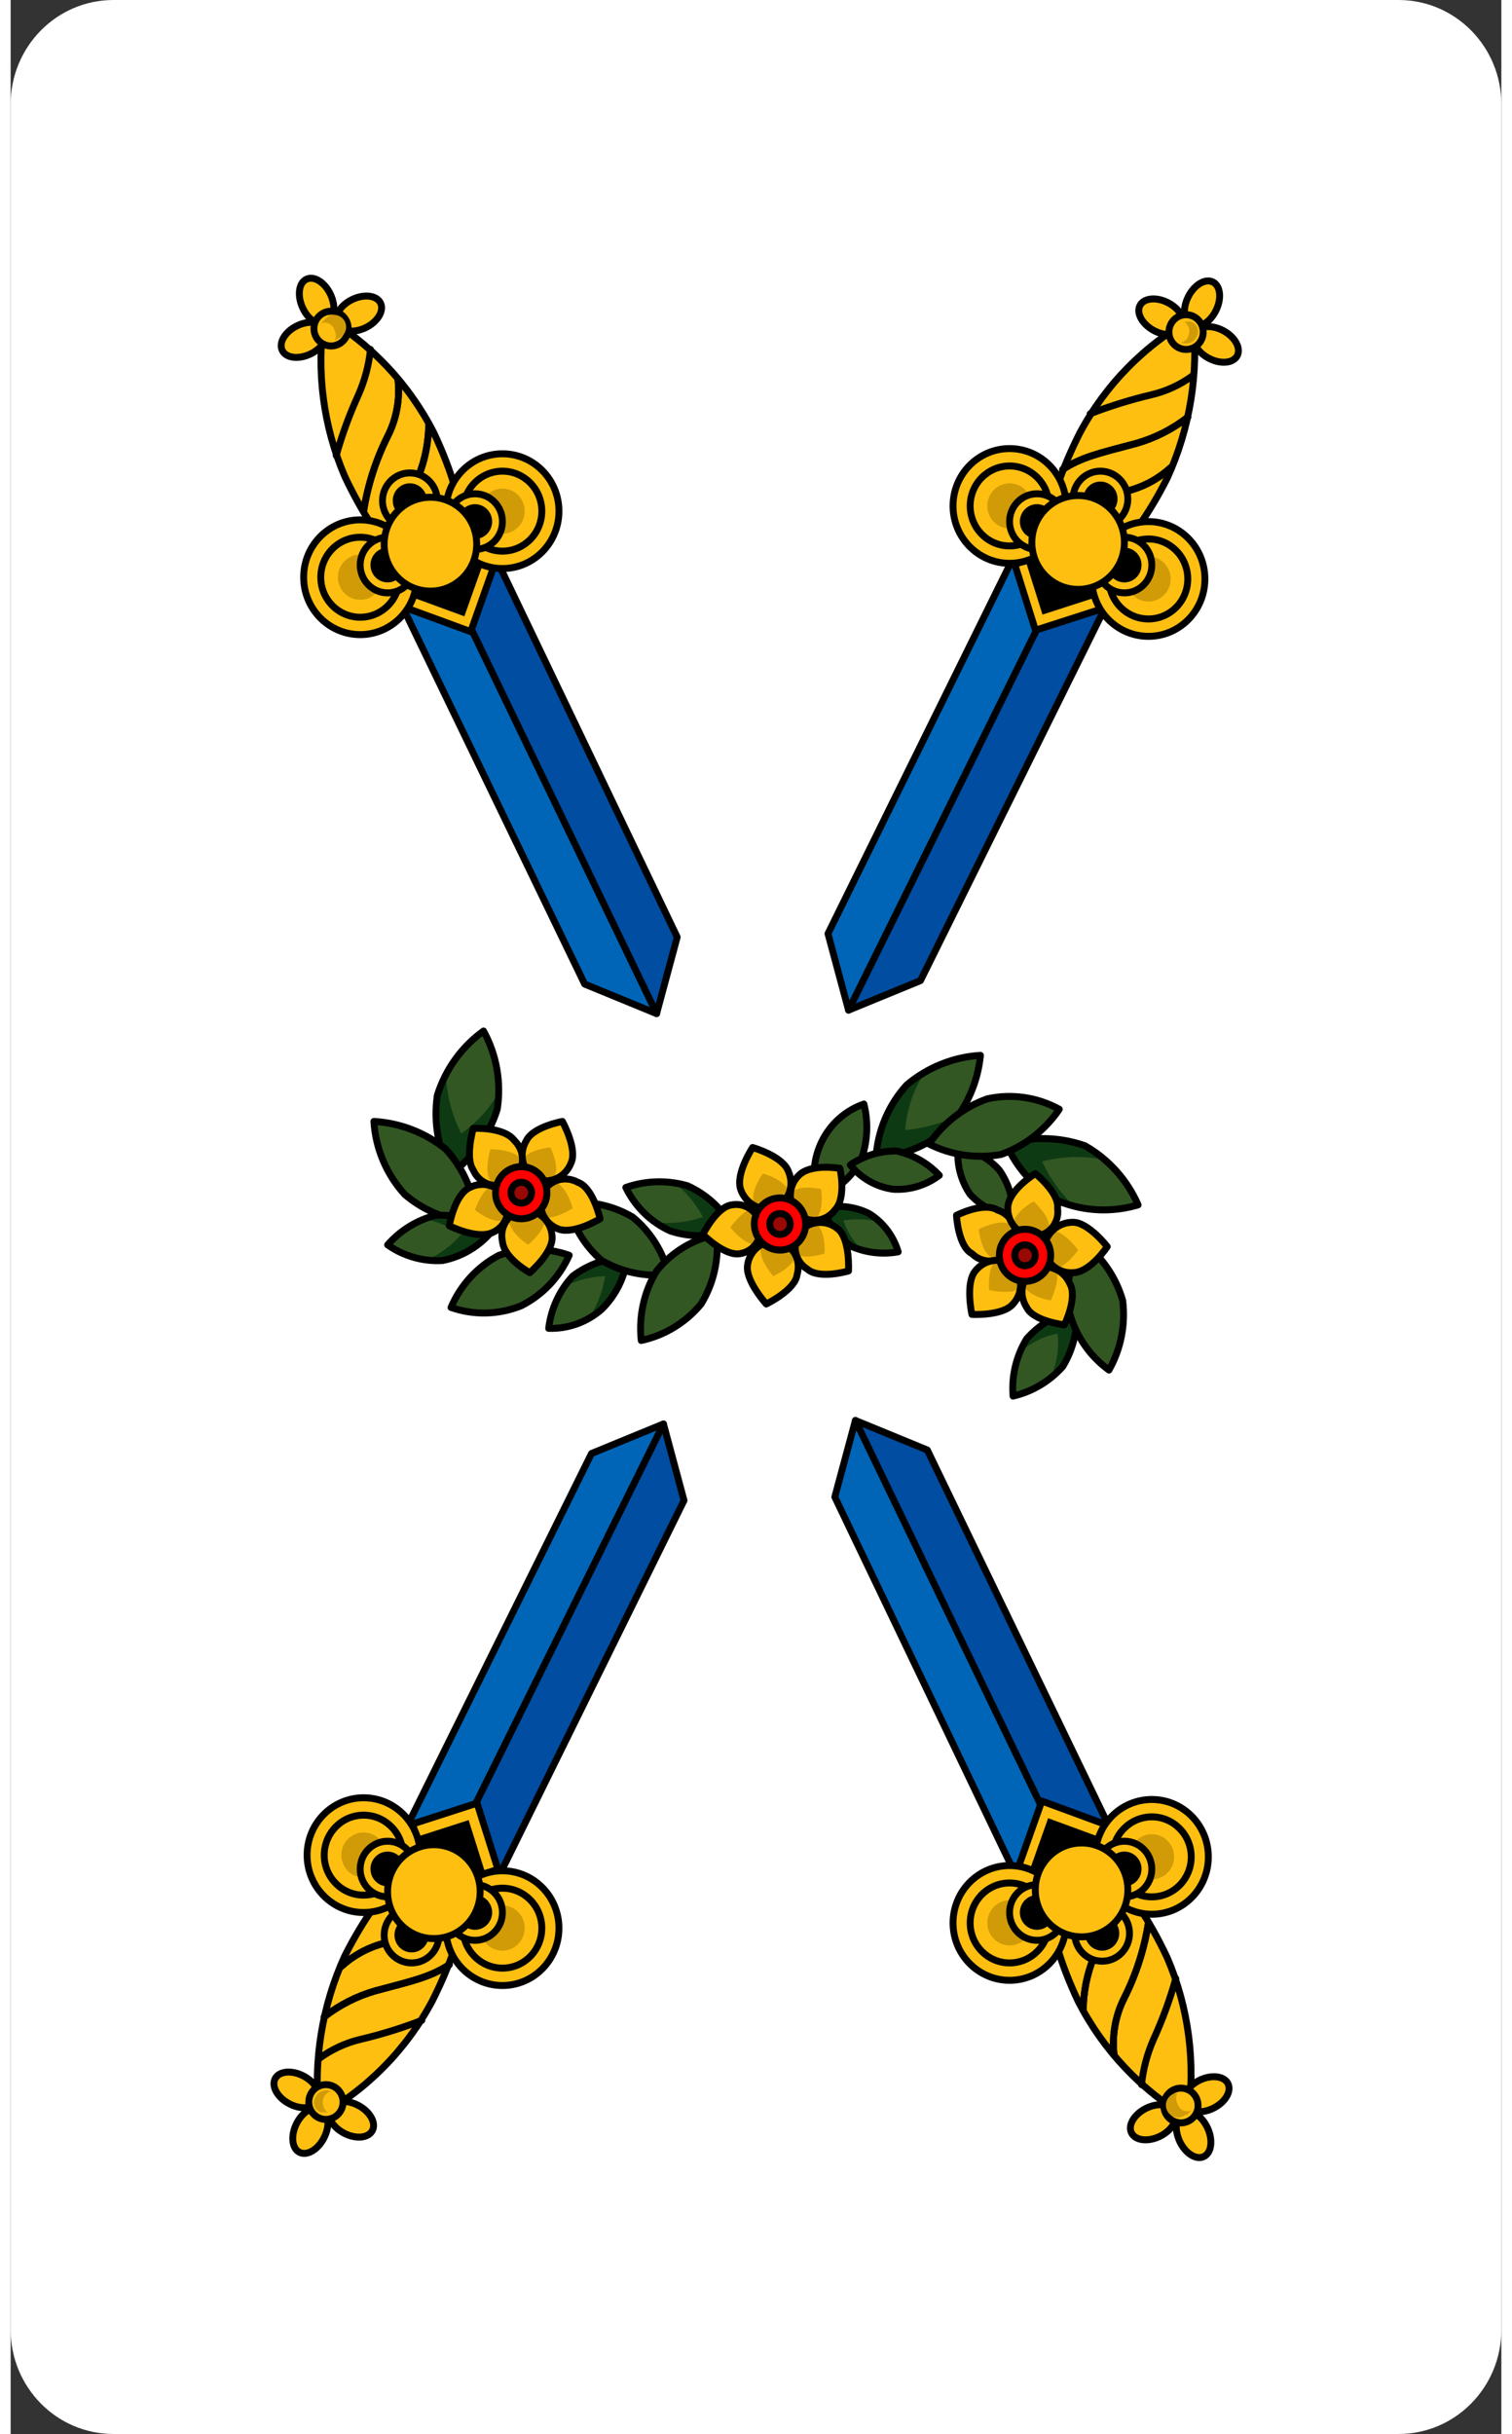 <?xml version="1.0" encoding="UTF-8"?>
<svg xmlns="http://www.w3.org/2000/svg" xmlns:xlink="http://www.w3.org/1999/xlink" width="261px" height="420px" viewBox="0 0 261 426" version="1.1">
<rect x="0" y="0" width="261" height="426" fill="#333333" stroke="none"/>
<g id="surface1">
<path style=" stroke:none;fill-rule:nonzero;fill:rgb(100%,100%,100%);fill-opacity:1;" d="M 18 0 L 243 0 C 252.941 0 261 8.176 261 18.258 L 261 407.742 C 261 417.824 252.941 426 243 426 L 18 426 C 8.059 426 0 417.824 0 407.742 L 0 18.258 C 0 8.176 8.059 0 18 0 Z M 18 0 "/>
<path style=" stroke:none;fill-rule:nonzero;fill:rgb(19.608%,34.118%,13.725%);fill-opacity:1;" d="M 85.199 194.133 C 83.781 198.68 80.938 202.637 77.102 205.391 C 74.852 201.211 74.012 196.406 74.699 191.699 C 76.121 187.152 78.965 183.199 82.801 180.441 C 85.09 184.605 85.934 189.426 85.199 194.133 Z M 85.199 194.133 "/>
<path style=" stroke:none;fill-rule:nonzero;fill:rgb(5.098%,22.745%,7.059%);fill-opacity:1;" d="M 78.898 198.395 C 77.211 195.102 76.285 191.457 76.203 187.742 C 75.598 188.961 75.301 190.176 74.699 191.699 C 74.012 196.406 74.852 201.211 77.102 205.391 C 80.938 202.637 83.781 198.68 85.199 194.133 C 85.445 193.141 85.551 192.117 85.5 191.09 C 83.879 194.004 81.621 196.5 78.898 198.395 Z M 78.898 198.395 "/>
<path style="fill:none;stroke-width:0.4;stroke-linecap:round;stroke-linejoin:round;stroke:rgb(0%,0%,0%);stroke-opacity:1;stroke-miterlimit:4;" d="M 28.4 63.8 C 27.927 65.294 26.979 66.594 25.701 67.499 C 24.951 66.127 24.671 64.547 24.9 63 C 25.374 61.505 26.322 60.206 27.6 59.3 C 28.363 60.668 28.645 62.253 28.4 63.8 Z M 28.4 63.8 " transform="matrix(3,0,0,3.043,0,0)"/>
<path style="fill-rule:nonzero;fill:rgb(19.608%,34.118%,13.725%);fill-opacity:1;stroke-width:0.4;stroke-linecap:round;stroke-linejoin:round;stroke:rgb(0%,0%,0%);stroke-opacity:1;stroke-miterlimit:4;" d="M 25.401 66.1 C 26.466 67.25 27.103 68.734 27.199 70.3 C 25.659 70.258 24.177 69.694 23 68.7 C 21.934 67.549 21.298 66.065 21.199 64.5 C 22.732 64.585 24.199 65.144 25.401 66.1 Z M 25.401 66.1 " transform="matrix(3,0,0,3.043,0,0)"/>
<path style=" stroke:none;fill-rule:nonzero;fill:rgb(19.608%,34.118%,13.725%);fill-opacity:1;" d="M 74.398 212.695 C 77.906 212.52 81.371 213.477 84.301 215.434 C 82.074 218.125 79 219.953 75.598 220.609 C 72.188 220.805 68.809 219.844 66 217.867 C 68.227 215.332 71.156 213.531 74.398 212.695 Z M 74.398 212.695 "/>
<path style=" stroke:none;fill-rule:nonzero;fill:rgb(5.098%,22.745%,7.059%);fill-opacity:1;" d="M 78.898 216.043 C 77.188 218.051 75.027 219.613 72.598 220.609 L 75.598 220.609 C 79 219.953 82.074 218.125 84.301 215.434 C 81.371 213.477 77.906 212.52 74.398 212.695 L 72.301 213.305 C 74.656 213.77 76.898 214.699 78.898 216.043 Z M 78.898 216.043 "/>
<path style="fill:none;stroke-width:0.4;stroke-linecap:round;stroke-linejoin:round;stroke:rgb(0%,0%,0%);stroke-opacity:1;stroke-miterlimit:4;" d="M 24.799 69.9 C 25.969 69.842 27.124 70.157 28.1 70.8 C 27.358 71.684 26.333 72.285 25.199 72.501 C 24.062 72.565 22.936 72.249 22 71.6 C 22.742 70.766 23.719 70.175 24.799 69.9 Z M 24.799 69.9 " transform="matrix(3,0,0,3.043,0,0)"/>
<path style=" stroke:none;fill-rule:nonzero;fill:rgb(19.608%,34.118%,13.725%);fill-opacity:1;" d="M 98.402 223.344 C 101.184 221.25 104.535 220.082 108 220 C 107.559 223.469 105.973 226.684 103.5 229.125 C 100.926 231.391 97.605 232.59 94.199 232.477 C 94.605 229.055 96.074 225.855 98.402 223.344 Z M 98.402 223.344 "/>
<path style=" stroke:none;fill-rule:nonzero;fill:rgb(5.098%,22.745%,7.059%);fill-opacity:1;" d="M 104.102 223.344 C 103.652 226.07 102.629 228.668 101.102 230.953 C 102.02 230.523 102.832 229.898 103.5 229.125 C 105.973 226.684 107.559 223.469 108 220 C 104.535 220.082 101.184 221.25 98.402 223.344 L 96.898 225.172 C 99.148 224.062 101.602 223.441 104.102 223.344 Z M 104.102 223.344 "/>
<path style="fill:none;stroke-width:0.4;stroke-linecap:round;stroke-linejoin:round;stroke:rgb(0%,0%,0%);stroke-opacity:1;stroke-miterlimit:4;" d="M 32.801 73.399 C 33.728 72.711 34.845 72.327 36 72.3 C 35.853 73.44 35.324 74.497 34.5 75.299 C 33.642 76.044 32.535 76.438 31.4 76.401 C 31.535 75.276 32.025 74.225 32.801 73.399 Z M 32.801 73.399 " transform="matrix(3,0,0,3.043,0,0)"/>
<path style="fill-rule:nonzero;fill:rgb(19.608%,34.118%,13.725%);fill-opacity:1;stroke-width:0.4;stroke-linecap:round;stroke-linejoin:round;stroke:rgb(0%,0%,0%);stroke-opacity:1;stroke-miterlimit:4;" d="M 28.5 72.199 C 29.828 71.742 31.272 71.742 32.599 72.199 C 32.03 73.461 31.04 74.485 29.801 75.1 C 28.49 75.623 27.035 75.659 25.701 75.2 C 26.259 73.906 27.249 72.847 28.5 72.199 Z M 36.299 70 C 37.344 70.84 38.081 71.999 38.4 73.301 C 37.048 73.455 35.682 73.175 34.5 72.501 C 33.488 71.65 32.785 70.49 32.5 69.2 C 33.82 69.053 35.151 69.334 36.299 70 Z M 36.299 70 " transform="matrix(3,0,0,3.043,0,0)"/>
<path style=" stroke:none;fill-rule:nonzero;fill:rgb(19.608%,34.118%,13.725%);fill-opacity:1;" d="M 118.5 207.523 C 121.957 209.082 124.805 211.754 126.602 215.133 C 123.047 216.527 119.125 216.637 115.5 215.434 C 112.105 213.902 109.344 211.207 107.703 207.824 C 111.184 206.605 114.953 206.5 118.5 207.523 Z M 118.5 207.523 "/>
<path style=" stroke:none;fill-rule:nonzero;fill:rgb(5.098%,22.745%,7.059%);fill-opacity:1;" d="M 121.199 213 C 118.504 213.941 115.633 214.254 112.801 213.914 L 115.5 215.434 C 119.125 216.637 123.047 216.527 126.602 215.133 C 124.805 211.754 121.957 209.082 118.5 207.523 L 116.098 206.914 C 118.207 208.551 119.945 210.625 121.199 213 Z M 121.199 213 "/>
<path style="fill:none;stroke-width:0.4;stroke-linecap:round;stroke-linejoin:round;stroke:rgb(0%,0%,0%);stroke-opacity:1;stroke-miterlimit:4;" d="M 39.5 68.2 C 40.652 68.712 41.602 69.59 42.201 70.701 C 41.016 71.159 39.708 71.195 38.5 70.8 C 37.368 70.297 36.448 69.411 35.901 68.299 C 37.061 67.899 38.318 67.864 39.5 68.2 Z M 39.5 68.2 " transform="matrix(3,0,0,3.043,0,0)"/>
<path style="fill-rule:nonzero;fill:rgb(19.608%,34.118%,13.725%);fill-opacity:1;stroke-width:0.4;stroke-linecap:round;stroke-linejoin:round;stroke:rgb(0%,0%,0%);stroke-opacity:1;stroke-miterlimit:4;" d="M 40.299 75 C 39.398 76.07 38.167 76.809 36.801 77.1 C 36.646 75.704 36.962 74.295 37.699 73.1 C 38.585 72.013 39.824 71.27 41.201 71 C 41.355 72.397 41.036 73.804 40.299 75 Z M 49.6 66.801 C 49.025 67.76 48.145 68.499 47.099 68.9 C 46.372 66.665 47.576 64.259 49.799 63.5 C 50.079 64.594 50.01 65.748 49.6 66.801 Z M 49.6 66.801 " transform="matrix(3,0,0,3.043,0,0)"/>
<path style=" stroke:none;fill-rule:nonzero;fill:rgb(19.608%,34.118%,13.725%);fill-opacity:1;" d="M 164.102 197.48 C 160.547 200.516 156.133 202.328 151.5 202.656 C 151.793 197.887 153.699 193.375 156.898 189.875 C 160.547 186.797 165.066 184.984 169.801 184.699 C 169.332 189.48 167.332 193.969 164.102 197.48 Z M 164.102 197.48 "/>
<path style=" stroke:none;fill-rule:nonzero;fill:rgb(5.098%,22.745%,7.059%);fill-opacity:1;" d="M 156.598 197.785 C 156.902 194.078 158.141 190.516 160.203 187.441 L 156.898 189.875 C 153.699 193.375 151.793 197.887 151.5 202.656 C 156.133 202.328 160.547 200.516 164.102 197.48 C 164.953 196.82 165.664 195.992 166.199 195.047 C 163.203 196.57 159.941 197.496 156.598 197.785 Z M 156.598 197.785 "/>
<path style="fill:none;stroke-width:0.4;stroke-linecap:round;stroke-linejoin:round;stroke:rgb(0%,0%,0%);stroke-opacity:1;stroke-miterlimit:4;" d="M 54.701 64.9 C 53.516 65.897 52.044 66.493 50.5 66.601 C 50.598 65.033 51.233 63.55 52.299 62.4 C 53.516 61.389 55.022 60.793 56.6 60.699 C 56.444 62.271 55.777 63.746 54.701 64.9 Z M 54.701 64.9 " transform="matrix(3,0,0,3.043,0,0)"/>
<path style="fill-rule:nonzero;fill:rgb(19.608%,34.118%,13.725%);fill-opacity:1;stroke-width:0.4;stroke-linecap:round;stroke-linejoin:round;stroke:rgb(0%,0%,0%);stroke-opacity:1;stroke-miterlimit:4;" d="M 51.5 68.4 C 50.52 68.267 49.626 67.768 49 67.001 C 49.799 66.47 50.741 66.191 51.701 66.199 C 52.654 66.407 53.525 66.895 54.199 67.601 C 53.422 68.177 52.466 68.46 51.5 68.4 Z M 51.5 68.4 " transform="matrix(3,0,0,3.043,0,0)"/>
<path style=" stroke:none;fill-rule:nonzero;fill:rgb(19.608%,34.118%,13.725%);fill-opacity:1;" d="M 147.297 218.176 C 144.945 216.543 143.16 214.199 142.199 211.477 C 144.922 210.812 147.789 211.141 150.297 212.391 C 152.754 213.914 154.566 216.297 155.398 219.086 C 152.672 219.578 149.855 219.262 147.297 218.176 Z M 147.297 218.176 "/>
<path style=" stroke:none;fill-rule:nonzero;fill:rgb(5.098%,22.745%,7.059%);fill-opacity:1;" d="M 145.801 213.609 C 147.996 213.266 150.238 213.367 152.398 213.914 C 151.828 213.242 151.109 212.719 150.297 212.391 C 147.789 211.141 144.922 210.812 142.199 211.477 C 143.16 214.199 144.945 216.543 147.297 218.176 L 149.102 218.781 C 147.59 217.363 146.457 215.586 145.801 213.609 Z M 145.801 213.609 "/>
<path style="fill:none;stroke-width:0.4;stroke-linecap:round;stroke-linejoin:round;stroke:rgb(0%,0%,0%);stroke-opacity:1;stroke-miterlimit:4;" d="M 49.099 71.701 C 48.315 71.164 47.72 70.394 47.4 69.499 C 48.307 69.281 49.263 69.389 50.099 69.8 C 50.918 70.3 51.522 71.083 51.799 72 C 50.891 72.162 49.952 72.058 49.099 71.701 Z M 49.099 71.701 " transform="matrix(3,0,0,3.043,0,0)"/>
<path style=" stroke:none;fill-rule:nonzero;fill:rgb(19.608%,34.118%,13.725%);fill-opacity:1;" d="M 183.602 210.262 C 179.461 208.09 176.18 204.543 174.301 200.219 C 178.816 198.852 183.645 198.957 188.102 200.523 C 192.219 202.867 195.48 206.492 197.402 210.867 C 192.859 212.227 188.008 212.016 183.602 210.262 Z M 183.602 210.262 "/>
<path style=" stroke:none;fill-rule:nonzero;fill:rgb(5.098%,22.745%,7.059%);fill-opacity:1;" d="M 180.598 203.266 C 184.137 202.371 187.82 202.266 191.402 202.957 L 188.102 200.523 C 183.645 198.957 178.816 198.852 174.301 200.219 C 176.18 204.543 179.461 208.09 183.602 210.262 L 186.602 211.477 C 184.074 209.18 182.035 206.383 180.598 203.266 Z M 180.598 203.266 "/>
<path style="fill:none;stroke-width:0.4;stroke-linecap:round;stroke-linejoin:round;stroke:rgb(0%,0%,0%);stroke-opacity:1;stroke-miterlimit:4;" d="M 61.201 69.1 C 59.82 68.386 58.727 67.221 58.1 65.8 C 59.605 65.35 61.215 65.385 62.701 65.9 C 64.073 66.67 65.16 67.861 65.801 69.299 C 64.286 69.746 62.669 69.676 61.201 69.1 Z M 61.201 69.1 " transform="matrix(3,0,0,3.043,0,0)"/>
<path style="fill-rule:nonzero;fill:rgb(19.608%,34.118%,13.725%);fill-opacity:1;stroke-width:0.4;stroke-linecap:round;stroke-linejoin:round;stroke:rgb(0%,0%,0%);stroke-opacity:1;stroke-miterlimit:4;" d="M 56 68.7 C 55.451 67.913 55.202 66.955 55.299 66 C 56.225 66.146 57.072 66.604 57.701 67.3 C 58.262 68.085 58.544 69.036 58.5 70 C 57.544 69.86 56.664 69.402 56 68.7 Z M 56 68.7 " transform="matrix(3,0,0,3.043,0,0)"/>
<path style="fill-rule:nonzero;fill:rgb(19.608%,34.118%,13.725%);fill-opacity:1;stroke-width:0.4;stroke-linecap:round;stroke-linejoin:round;stroke:rgb(0%,0%,0%);stroke-opacity:1;stroke-miterlimit:4;" d="M 57 63.2 C 58.426 62.891 59.917 63.104 61.201 63.8 C 60.37 65.005 59.18 65.915 57.801 66.4 C 56.371 66.653 54.9 66.443 53.6 65.8 C 54.428 64.595 55.62 63.684 57 63.2 Z M 57 63.2 " transform="matrix(3,0,0,3.043,0,0)"/>
<path style=" stroke:none;fill-rule:nonzero;fill:rgb(19.608%,34.118%,13.725%);fill-opacity:1;" d="M 177.898 234.301 C 180.207 231.715 183.246 229.906 186.602 229.125 C 186.887 232.648 186.043 236.168 184.199 239.168 C 181.891 241.758 178.852 243.562 175.5 244.34 C 175.215 240.816 176.059 237.297 177.898 234.301 Z M 177.898 234.301 "/>
<path style=" stroke:none;fill-rule:nonzero;fill:rgb(5.098%,22.745%,7.059%);fill-opacity:1;" d="M 183.301 233.387 C 183.609 235.988 183.195 238.621 182.102 240.992 C 183 240.691 183.602 239.777 184.199 239.168 C 186.043 236.168 186.887 232.648 186.602 229.125 C 183.246 229.906 180.207 231.715 177.898 234.301 L 177 236.43 C 178.816 234.895 180.984 233.848 183.301 233.387 Z M 183.301 233.387 "/>
<path style="fill:none;stroke-width:0.4;stroke-linecap:round;stroke-linejoin:round;stroke:rgb(0%,0%,0%);stroke-opacity:1;stroke-miterlimit:4;" d="M 59.299 77 C 60.069 76.15 61.082 75.556 62.201 75.299 C 62.296 76.457 62.014 77.614 61.4 78.6 C 60.63 79.451 59.617 80.044 58.5 80.299 C 58.405 79.142 58.686 77.985 59.299 77 Z M 59.299 77 " transform="matrix(3,0,0,3.043,0,0)"/>
<path style="fill-rule:nonzero;fill:rgb(19.608%,34.118%,13.725%);fill-opacity:1;stroke-width:0.4;stroke-linecap:round;stroke-linejoin:round;stroke:rgb(0%,0%,0%);stroke-opacity:1;stroke-miterlimit:4;" d="M 64.901 74.8 C 65.077 76.185 64.796 77.589 64.1 78.8 C 62.977 77.996 62.164 76.832 61.801 75.5 C 61.546 74.093 61.793 72.642 62.5 71.399 C 63.656 72.234 64.501 73.431 64.901 74.8 Z M 64.901 74.8 " transform="matrix(3,0,0,3.043,0,0)"/>
<path style=" stroke:none;fill-rule:nonzero;fill:rgb(99.608%,74.902%,6.275%);fill-opacity:1;" d="M 81 204.785 C 79.5 202.656 81 197.48 81 197.48 C 81 197.48 86.402 197.176 88.199 199.609 C 89.523 200.879 89.969 202.832 89.316 204.559 C 88.668 206.289 87.055 207.445 85.23 207.492 C 83.41 207.543 81.738 206.477 81 204.785 Z M 81 204.785 "/>
<path style=" stroke:none;fill-rule:nonzero;fill:rgb(81.569%,60.784%,2.745%);fill-opacity:1;" d="M 84 206.609 C 82.801 205.09 84 201.133 84 201.133 C 84 201.133 87.898 201.133 89.102 202.656 C 90.281 204.211 90.152 206.418 88.801 207.824 C 87.117 208.637 85.109 208.125 84 206.609 Z M 84 206.609 "/>
<path style="fill:none;stroke-width:0.4;stroke-linecap:round;stroke-linejoin:round;stroke:rgb(0%,0%,0%);stroke-opacity:1;stroke-miterlimit:4;" d="M 27 67.3 C 26.5 66.601 27 64.9 27 64.9 C 27 64.9 28.801 64.8 29.4 65.599 C 29.841 66.017 29.99 66.658 29.772 67.226 C 29.556 67.795 29.018 68.175 28.41 68.19 C 27.803 68.207 27.246 67.856 27 67.3 Z M 27 67.3 " transform="matrix(3,0,0,3.043,0,0)"/>
<path style=" stroke:none;fill-rule:nonzero;fill:rgb(99.608%,74.902%,6.275%);fill-opacity:1;" d="M 90.301 199.609 C 91.5 197.176 96.602 196.266 96.602 196.266 C 96.602 196.266 99.301 201.133 98.102 203.566 C 97.633 204.785 96.703 205.762 95.52 206.277 C 94.332 206.793 92.992 206.805 91.801 206.309 C 89.57 204.875 88.898 201.879 90.301 199.609 Z M 90.301 199.609 "/>
<path style=" stroke:none;fill-rule:nonzero;fill:rgb(99.608%,74.902%,6.275%);fill-opacity:1;" d="M 99.301 206.914 C 102 207.824 103.199 213.305 103.199 213.305 C 103.199 213.305 98.699 216.043 96 215.133 C 93.539 214.262 92.203 211.562 93 209.043 C 93.516 207.871 94.488 206.98 95.688 206.57 C 96.883 206.164 98.195 206.293 99.301 206.914 Z M 99.301 206.914 "/>
<path style=" stroke:none;fill-rule:nonzero;fill:rgb(81.569%,60.784%,2.745%);fill-opacity:1;" d="M 89.699 202.957 C 90.598 201.133 94.5 200.828 94.5 200.828 C 94.5 200.828 96.301 204.48 95.102 206 C 94.273 207.516 92.391 208.059 90.898 207.219 C 89.406 206.375 88.871 204.473 89.699 202.957 Z M 89.699 202.957 "/>
<path style=" stroke:none;fill-rule:nonzero;fill:rgb(81.569%,60.784%,2.745%);fill-opacity:1;" d="M 95.402 206.914 C 97.5 207.824 98.402 211.477 98.402 211.477 C 98.402 211.477 95.102 213.609 93.301 213 C 91.906 212.91 90.719 211.938 90.34 210.578 C 89.957 209.215 90.461 207.758 91.598 206.934 C 92.734 206.113 94.254 206.102 95.402 206.914 Z M 95.402 206.914 "/>
<path style=" stroke:none;fill-rule:nonzero;fill:rgb(99.608%,74.902%,6.275%);fill-opacity:1;" d="M 94.801 216.348 C 95.102 219.086 90.898 222.734 90.898 222.734 C 90.898 222.734 86.402 220.301 86.102 217.258 C 85.836 216.047 86.07 214.777 86.75 213.746 C 87.426 212.711 88.496 212.004 89.699 211.781 C 90.973 211.699 92.23 212.137 93.184 212.988 C 94.141 213.848 94.723 215.055 94.801 216.348 Z M 94.801 216.348 "/>
<path style=" stroke:none;fill-rule:nonzero;fill:rgb(81.569%,60.784%,2.745%);fill-opacity:1;" d="M 93.598 213.305 C 93.598 215.434 90.598 217.867 90.598 217.867 C 90.598 217.867 87.301 215.738 87.301 213.609 C 87.129 212.672 87.355 211.703 87.93 210.949 C 88.5 210.195 89.363 209.723 90.301 209.652 C 92.109 209.934 93.48 211.453 93.598 213.305 Z M 93.598 213.305 "/>
<path style=" stroke:none;fill-rule:nonzero;fill:rgb(99.608%,74.902%,6.275%);fill-opacity:1;" d="M 84.301 215.738 C 81.598 216.957 76.801 214.523 76.801 214.523 C 76.801 214.523 77.699 209.043 80.402 207.824 C 82.648 206.66 85.398 207.461 86.699 209.652 C 87.199 210.781 87.223 212.066 86.77 213.211 C 86.316 214.359 85.426 215.27 84.301 215.738 Z M 84.301 215.738 "/>
<path style="fill:none;stroke-width:0.4;stroke-linecap:round;stroke-linejoin:round;stroke:rgb(0%,0%,0%);stroke-opacity:1;stroke-miterlimit:4;" d="M 30.1 65.599 C 30.5 64.8 32.201 64.5 32.201 64.5 C 32.201 64.5 33.1 66.1 32.701 66.9 C 32.544 67.3 32.234 67.621 31.84 67.791 C 31.444 67.96 30.997 67.964 30.6 67.801 C 29.857 67.33 29.633 66.345 30.1 65.599 Z M 30.1 65.599 " transform="matrix(3,0,0,3.043,0,0)"/>
<path style=" stroke:none;fill-rule:nonzero;fill:rgb(81.569%,60.784%,2.745%);fill-opacity:1;" d="M 86.402 213.609 C 84.301 214.219 81.301 211.781 81.301 211.781 C 81.301 211.781 82.5 208.133 84.301 207.523 C 86.102 206.914 88.199 207.523 88.801 209.348 C 89.074 210.238 88.969 211.199 88.516 212.012 C 88.059 212.816 87.293 213.398 86.402 213.609 Z M 86.402 213.609 "/>
<path style="fill:none;stroke-width:0.4;stroke-linecap:round;stroke-linejoin:round;stroke:rgb(0%,0%,0%);stroke-opacity:1;stroke-miterlimit:4;" d="M 33.1 68 C 34 68.299 34.4 70.1 34.4 70.1 C 34.4 70.1 32.9 71 32 70.701 C 31.18 70.415 30.734 69.528 31 68.7 C 31.172 68.314 31.496 68.022 31.896 67.887 C 32.294 67.753 32.732 67.796 33.1 68 Z M 33.1 68 " transform="matrix(3,0,0,3.043,0,0)"/>
<path style="fill:none;stroke-width:0.4;stroke-linecap:round;stroke-linejoin:round;stroke:rgb(0%,0%,0%);stroke-opacity:1;stroke-miterlimit:4;" d="M 31.6 71.1 C 31.701 72 30.299 73.199 30.299 73.199 C 30.299 73.199 28.801 72.399 28.701 71.399 C 28.612 71.001 28.69 70.584 28.917 70.245 C 29.142 69.905 29.499 69.673 29.9 69.599 C 30.324 69.573 30.743 69.716 31.061 69.996 C 31.38 70.279 31.574 70.675 31.6 71.1 Z M 31.6 71.1 " transform="matrix(3,0,0,3.043,0,0)"/>
<path style="fill:none;stroke-width:0.4;stroke-linecap:round;stroke-linejoin:round;stroke:rgb(0%,0%,0%);stroke-opacity:1;stroke-miterlimit:4;" d="M 28.1 70.9 C 27.199 71.3 25.6 70.501 25.6 70.501 C 25.6 70.501 25.9 68.7 26.801 68.299 C 27.549 67.916 28.466 68.18 28.9 68.9 C 29.066 69.271 29.074 69.693 28.923 70.069 C 28.772 70.447 28.475 70.746 28.1 70.9 Z M 28.1 70.9 " transform="matrix(3,0,0,3.043,0,0)"/>
<path style="fill-rule:nonzero;fill:rgb(100%,0%,0%);fill-opacity:1;stroke-width:0.4;stroke-linecap:round;stroke-linejoin:round;stroke:rgb(0%,0%,0%);stroke-opacity:1;stroke-miterlimit:4;" d="M 31.299 68.601 C 31.299 69.427 30.629 70.1 29.801 70.1 C 28.971 70.1 28.299 69.427 28.299 68.601 C 28.299 67.771 28.971 67.1 29.801 67.1 C 30.629 67.1 31.299 67.771 31.299 68.601 Z M 31.299 68.601 " transform="matrix(3,0,0,3.043,0,0)"/>
<path style="fill-rule:nonzero;fill:rgb(59.608%,3.137%,1.961%);fill-opacity:1;stroke-width:0.4;stroke-linecap:round;stroke-linejoin:round;stroke:rgb(0%,0%,0%);stroke-opacity:1;stroke-miterlimit:4;" d="M 30.4 68.601 C 30.4 68.932 30.132 69.2 29.801 69.2 C 29.469 69.2 29.199 68.932 29.199 68.601 C 29.199 68.268 29.469 68 29.801 68 C 30.132 68 30.4 68.268 30.4 68.601 Z M 30.4 68.601 " transform="matrix(3,0,0,3.043,0,0)"/>
<path style=" stroke:none;fill-rule:nonzero;fill:rgb(99.608%,74.902%,6.275%);fill-opacity:1;" d="M 127.801 208.133 C 126.902 205.391 129.902 200.828 129.902 200.828 C 129.902 200.828 135.301 202.352 136.199 205.09 C 137.258 207.527 136.191 210.371 133.801 211.477 C 131.25 212.09 128.656 210.645 127.801 208.133 Z M 127.801 208.133 "/>
<path style=" stroke:none;fill-rule:nonzero;fill:rgb(81.569%,60.784%,2.745%);fill-opacity:1;" d="M 130.199 210.566 C 129.301 208.742 131.699 205.391 131.699 205.391 C 131.699 205.391 135.301 206.309 136.199 208.434 C 136.852 210.199 136.074 212.18 134.398 213 C 133.527 213.277 132.57 213.176 131.773 212.711 C 130.98 212.25 130.41 211.473 130.199 210.566 Z M 130.199 210.566 "/>
<path style="fill:none;stroke-width:0.4;stroke-linecap:round;stroke-linejoin:round;stroke:rgb(0%,0%,0%);stroke-opacity:1;stroke-miterlimit:4;" d="M 42.6 68.4 C 42.301 67.499 43.301 66 43.301 66 C 43.301 66 45.1 66.501 45.4 67.4 C 45.753 68.201 45.397 69.136 44.6 69.499 C 43.75 69.701 42.885 69.226 42.6 68.4 Z M 42.6 68.4 " transform="matrix(3,0,0,3.043,0,0)"/>
<path style=" stroke:none;fill-rule:nonzero;fill:rgb(99.608%,74.902%,6.275%);fill-opacity:1;" d="M 138 205.699 C 140.102 203.566 145.199 204.48 145.199 204.48 C 145.199 204.48 146.398 209.652 144.297 211.781 C 143.535 212.801 142.387 213.441 141.129 213.559 C 139.875 213.672 138.633 213.25 137.699 212.391 C 136.027 210.434 136.16 207.492 138 205.699 Z M 138 205.699 "/>
<path style=" stroke:none;fill-rule:nonzero;fill:rgb(99.608%,74.902%,6.275%);fill-opacity:1;" d="M 144.902 215.133 C 147 216.957 146.699 222.434 146.699 222.434 C 146.699 222.434 141.602 223.953 139.5 222.125 C 138.406 221.449 137.656 220.332 137.426 219.055 C 137.195 217.777 137.512 216.461 138.301 215.434 C 140.07 213.57 142.973 213.434 144.902 215.133 Z M 144.902 215.133 "/>
<path style=" stroke:none;fill-rule:nonzero;fill:rgb(81.569%,60.784%,2.745%);fill-opacity:1;" d="M 136.801 208.742 C 138 207.219 141.902 208.133 141.902 208.133 C 141.902 208.133 142.5 211.781 141 213.305 C 140.418 214.016 139.574 214.453 138.664 214.512 C 137.758 214.566 136.867 214.242 136.199 213.609 C 135.609 212.895 135.34 211.965 135.453 211.039 C 135.57 210.117 136.055 209.285 136.801 208.742 Z M 136.801 208.742 "/>
<path style=" stroke:none;fill-rule:nonzero;fill:rgb(81.569%,60.784%,2.745%);fill-opacity:1;" d="M 141 214.219 C 142.801 215.434 142.5 219.391 142.5 219.391 C 142.5 219.391 138.902 220.609 137.098 219.391 C 135.711 218.184 135.34 216.156 136.199 214.523 C 136.781 213.809 137.625 213.375 138.535 213.316 C 139.445 213.258 140.336 213.582 141 214.219 Z M 141 214.219 "/>
<path style=" stroke:none;fill-rule:nonzero;fill:rgb(99.608%,74.902%,6.275%);fill-opacity:1;" d="M 137.699 223.043 C 137.398 225.781 132.301 228.215 132.301 228.215 C 132.301 228.215 128.699 224.258 129 221.52 C 129.148 220.227 129.805 219.043 130.82 218.242 C 131.836 217.441 133.125 217.086 134.398 217.258 C 135.617 217.543 136.664 218.324 137.289 219.422 C 137.914 220.516 138.062 221.832 137.699 223.043 Z M 137.699 223.043 "/>
<path style=" stroke:none;fill-rule:nonzero;fill:rgb(81.569%,60.784%,2.745%);fill-opacity:1;" d="M 137.398 219.691 C 137.098 221.824 133.5 223.344 133.5 223.344 C 133.5 223.344 130.801 220.301 131.398 218.176 C 131.449 217.234 131.926 216.367 132.688 215.836 C 133.453 215.301 134.414 215.148 135.301 215.434 C 136.191 215.629 136.953 216.223 137.363 217.051 C 137.773 217.879 137.785 218.852 137.398 219.691 Z M 137.398 219.691 "/>
<path style=" stroke:none;fill-rule:nonzero;fill:rgb(99.608%,74.902%,6.275%);fill-opacity:1;" d="M 127.801 219.391 C 125.098 220 121.199 216.043 121.199 216.043 C 121.199 216.043 123.602 211.176 126.301 210.867 C 128.617 210.449 130.836 212.02 131.25 214.367 C 131.664 216.723 130.121 218.969 127.801 219.391 Z M 127.801 219.391 "/>
<path style="fill:none;stroke-width:0.4;stroke-linecap:round;stroke-linejoin:round;stroke:rgb(0%,0%,0%);stroke-opacity:1;stroke-miterlimit:4;" d="M 46 67.601 C 46.701 66.9 48.4 67.2 48.4 67.2 C 48.4 67.2 48.799 68.9 48.099 69.599 C 47.845 69.935 47.462 70.145 47.043 70.184 C 46.625 70.221 46.211 70.082 45.9 69.8 C 45.342 69.157 45.387 68.19 46 67.601 Z M 46 67.601 " transform="matrix(3,0,0,3.043,0,0)"/>
<path style=" stroke:none;fill-rule:nonzero;fill:rgb(81.569%,60.784%,2.745%);fill-opacity:1;" d="M 130.5 217.867 C 128.398 217.867 126 214.824 126 214.824 C 126 214.824 128.398 211.477 130.199 211.477 C 132 211.477 134.098 212.695 134.098 214.523 C 134.102 215.465 133.715 216.363 133.027 217.004 C 132.344 217.637 131.426 217.957 130.5 217.867 Z M 130.5 217.867 "/>
<path style="fill:none;stroke-width:0.4;stroke-linecap:round;stroke-linejoin:round;stroke:rgb(0%,0%,0%);stroke-opacity:1;stroke-miterlimit:4;" d="M 48.301 70.701 C 49 71.3 48.9 73.1 48.9 73.1 C 48.9 73.1 47.201 73.601 46.5 72.999 C 46.135 72.777 45.885 72.41 45.809 71.99 C 45.732 71.57 45.837 71.137 46.1 70.8 C 46.69 70.187 47.658 70.142 48.301 70.701 Z M 48.301 70.701 " transform="matrix(3,0,0,3.043,0,0)"/>
<path style="fill:none;stroke-width:0.4;stroke-linecap:round;stroke-linejoin:round;stroke:rgb(0%,0%,0%);stroke-opacity:1;stroke-miterlimit:4;" d="M 45.9 73.301 C 45.799 74.2 44.1 75 44.1 75 C 44.1 75 42.9 73.7 43 72.8 C 43.049 72.375 43.268 71.986 43.607 71.723 C 43.945 71.46 44.375 71.343 44.799 71.399 C 45.206 71.493 45.555 71.75 45.763 72.11 C 45.971 72.47 46.021 72.903 45.9 73.301 Z M 42.6 72.1 C 41.699 72.3 40.4 71 40.4 71 C 40.4 71 41.201 69.4 42.1 69.299 C 42.872 69.162 43.612 69.678 43.75 70.449 C 43.888 71.223 43.374 71.962 42.6 72.1 Z M 42.6 72.1 " transform="matrix(3,0,0,3.043,0,0)"/>
<path style="fill-rule:nonzero;fill:rgb(100%,0%,0%);fill-opacity:1;stroke-width:0.4;stroke-linecap:round;stroke-linejoin:round;stroke:rgb(0%,0%,0%);stroke-opacity:1;stroke-miterlimit:4;" d="M 46.4 70.401 C 46.4 71.229 45.728 71.9 44.9 71.9 C 44.072 71.9 43.4 71.229 43.4 70.401 C 43.4 69.571 44.072 68.9 44.9 68.9 C 45.728 68.9 46.4 69.571 46.4 70.401 Z M 46.4 70.401 " transform="matrix(3,0,0,3.043,0,0)"/>
<path style="fill-rule:nonzero;fill:rgb(59.608%,3.137%,1.961%);fill-opacity:1;stroke-width:0.4;stroke-linecap:round;stroke-linejoin:round;stroke:rgb(0%,0%,0%);stroke-opacity:1;stroke-miterlimit:4;" d="M 45.5 70.401 C 45.5 70.732 45.23 71 44.9 71 C 44.568 71 44.301 70.732 44.301 70.401 C 44.301 70.068 44.568 69.8 44.9 69.8 C 45.23 69.8 45.5 70.068 45.5 70.401 Z M 45.5 70.401 " transform="matrix(3,0,0,3.043,0,0)"/>
<path style=" stroke:none;fill-rule:nonzero;fill:rgb(99.608%,74.902%,6.275%);fill-opacity:1;" d="M 168.301 219.391 C 165.898 218.176 165.598 212.695 165.598 212.695 C 165.598 212.695 170.402 210.262 172.801 211.781 C 174.582 212.348 175.836 213.969 175.953 215.855 C 176.066 217.742 175.023 219.512 173.324 220.293 C 171.629 221.078 169.629 220.719 168.301 219.391 Z M 168.301 219.391 "/>
<path style=" stroke:none;fill-rule:nonzero;fill:rgb(81.569%,60.784%,2.745%);fill-opacity:1;" d="M 171.598 220 C 169.801 218.781 169.5 215.133 169.5 215.133 C 169.5 215.133 173.102 213.305 174.898 214.219 C 176.004 214.77 176.707 215.902 176.734 217.148 C 176.758 218.395 176.098 219.555 175.02 220.152 C 173.941 220.75 172.621 220.691 171.598 220 Z M 171.598 220 "/>
<path style="fill:none;stroke-width:0.4;stroke-linecap:round;stroke-linejoin:round;stroke:rgb(0%,0%,0%);stroke-opacity:1;stroke-miterlimit:4;" d="M 56.1 72.1 C 55.299 71.701 55.199 69.9 55.199 69.9 C 55.199 69.9 56.801 69.1 57.6 69.599 C 58.194 69.786 58.612 70.318 58.651 70.938 C 58.689 71.558 58.341 72.14 57.775 72.397 C 57.21 72.655 56.543 72.537 56.1 72.1 Z M 56.1 72.1 " transform="matrix(3,0,0,3.043,0,0)"/>
<path style=" stroke:none;fill-rule:nonzero;fill:rgb(99.608%,74.902%,6.275%);fill-opacity:1;" d="M 174.598 211.176 C 174.898 208.133 179.402 205.391 179.402 205.391 C 179.402 205.391 183.602 208.742 183.301 211.477 C 183.488 212.762 183.086 214.066 182.207 215.016 C 181.336 215.965 180.078 216.453 178.801 216.348 C 176.266 216.027 174.422 213.754 174.598 211.176 Z M 174.598 211.176 "/>
<path style=" stroke:none;fill-rule:nonzero;fill:rgb(99.608%,74.902%,6.275%);fill-opacity:1;" d="M 186 213.914 C 188.699 213.914 192 218.176 192 218.176 C 192 218.176 189 222.734 186 222.734 C 183.453 222.918 181.215 221.047 180.898 218.477 C 181.207 215.859 183.402 213.895 186 213.914 Z M 186 213.914 "/>
<path style=" stroke:none;fill-rule:nonzero;fill:rgb(81.569%,60.784%,2.745%);fill-opacity:1;" d="M 175.5 214.219 C 175.801 212.086 179.102 210.262 179.102 210.262 C 179.102 210.262 182.102 213 181.801 214.824 C 181.5 216.652 180 218.477 178.199 218.176 C 177.273 218.125 176.422 217.641 175.895 216.863 C 175.367 216.09 175.219 215.113 175.5 214.219 Z M 175.5 214.219 "/>
<path style=" stroke:none;fill-rule:nonzero;fill:rgb(81.569%,60.784%,2.745%);fill-opacity:1;" d="M 182.402 215.434 C 184.5 215.434 186.898 218.781 186.898 218.781 C 186.898 218.781 184.797 221.824 182.699 222.125 C 181.742 222.215 180.797 221.906 180.062 221.277 C 179.332 220.648 178.875 219.75 178.801 218.781 C 179.074 216.949 180.574 215.555 182.402 215.434 Z M 182.402 215.434 "/>
<path style=" stroke:none;fill-rule:nonzero;fill:rgb(99.608%,74.902%,6.275%);fill-opacity:1;" d="M 185.402 224.566 C 186.898 227 184.5 231.867 184.5 231.867 C 184.5 231.867 179.102 231.258 177.898 228.824 C 176.441 226.629 176.973 223.66 179.102 222.125 C 181.504 221.059 184.309 222.141 185.402 224.566 Z M 185.402 224.566 "/>
<path style=" stroke:none;fill-rule:nonzero;fill:rgb(81.569%,60.784%,2.745%);fill-opacity:1;" d="M 183 222.125 C 183.898 223.953 182.102 227.605 182.102 227.605 C 182.102 227.605 178.199 227 177.301 224.867 C 176.395 223.27 176.93 221.23 178.5 220.301 C 179.332 219.902 180.289 219.871 181.145 220.219 C 182 220.566 182.672 221.258 183 222.125 Z M 183 222.125 "/>
<path style=" stroke:none;fill-rule:nonzero;fill:rgb(99.608%,74.902%,6.275%);fill-opacity:1;" d="M 175.5 228.215 C 173.699 230.344 168.301 230.039 168.301 230.039 C 168.301 230.039 167.102 224.566 168.898 222.434 C 170.5 220.379 173.414 219.973 175.5 221.52 C 177.254 223.398 177.254 226.34 175.5 228.215 Z M 175.5 228.215 "/>
<path style="fill:none;stroke-width:0.4;stroke-linecap:round;stroke-linejoin:round;stroke:rgb(0%,0%,0%);stroke-opacity:1;stroke-miterlimit:4;" d="M 58.199 69.4 C 58.299 68.4 59.801 67.499 59.801 67.499 C 59.801 67.499 61.201 68.601 61.1 69.499 C 61.163 69.922 61.029 70.35 60.736 70.662 C 60.445 70.974 60.026 71.135 59.6 71.1 C 58.755 70.995 58.141 70.248 58.199 69.4 Z M 58.199 69.4 " transform="matrix(3,0,0,3.043,0,0)"/>
<path style=" stroke:none;fill-rule:nonzero;fill:rgb(81.569%,60.784%,2.745%);fill-opacity:1;" d="M 176.699 225.477 C 175.199 226.691 171.301 225.781 171.301 225.781 C 171.301 225.781 171 221.824 172.5 220.609 C 173.066 219.844 173.957 219.391 174.898 219.391 C 175.844 219.391 176.734 219.844 177.301 220.609 C 177.891 221.32 178.164 222.25 178.047 223.176 C 177.934 224.098 177.445 224.934 176.699 225.477 Z M 176.699 225.477 "/>
<path style="fill:none;stroke-width:0.4;stroke-linecap:round;stroke-linejoin:round;stroke:rgb(0%,0%,0%);stroke-opacity:1;stroke-miterlimit:4;" d="M 62 70.3 C 62.9 70.3 64 71.701 64 71.701 C 64 71.701 63 73.199 62 73.199 C 61.151 73.259 60.405 72.645 60.299 71.8 C 60.402 70.94 61.134 70.294 62 70.3 Z M 62 70.3 " transform="matrix(3,0,0,3.043,0,0)"/>
<path style="fill:none;stroke-width:0.4;stroke-linecap:round;stroke-linejoin:round;stroke:rgb(0%,0%,0%);stroke-opacity:1;stroke-miterlimit:4;" d="M 61.801 73.801 C 62.299 74.601 61.5 76.2 61.5 76.2 C 61.5 76.2 59.701 76 59.299 75.2 C 58.814 74.479 58.991 73.503 59.701 72.999 C 60.501 72.648 61.436 73.004 61.801 73.801 Z M 61.801 73.801 " transform="matrix(3,0,0,3.043,0,0)"/>
<path style="fill:none;stroke-width:0.4;stroke-linecap:round;stroke-linejoin:round;stroke:rgb(0%,0%,0%);stroke-opacity:1;stroke-miterlimit:4;" d="M 58.5 75 C 57.9 75.7 56.1 75.6 56.1 75.6 C 56.1 75.6 55.701 73.801 56.299 73.1 C 56.833 72.425 57.805 72.291 58.5 72.8 C 59.085 73.417 59.085 74.384 58.5 75 Z M 58.5 75 " transform="matrix(3,0,0,3.043,0,0)"/>
<path style="fill-rule:nonzero;fill:rgb(100%,0%,0%);fill-opacity:1;stroke-width:0.4;stroke-linecap:round;stroke-linejoin:round;stroke:rgb(0%,0%,0%);stroke-opacity:1;stroke-miterlimit:4;" d="M 60.701 72.199 C 60.701 73.028 60.029 73.7 59.199 73.7 C 58.371 73.7 57.701 73.028 57.701 72.199 C 57.701 71.372 58.371 70.701 59.199 70.701 C 60.029 70.701 60.701 71.372 60.701 72.199 Z M 60.701 72.199 " transform="matrix(3,0,0,3.043,0,0)"/>
<path style="fill-rule:nonzero;fill:rgb(59.608%,3.137%,1.961%);fill-opacity:1;stroke-width:0.4;stroke-linecap:round;stroke-linejoin:round;stroke:rgb(0%,0%,0%);stroke-opacity:1;stroke-miterlimit:4;" d="M 59.801 72.199 C 59.801 72.532 59.531 72.8 59.199 72.8 C 58.868 72.8 58.6 72.532 58.6 72.199 C 58.6 71.869 58.868 71.6 59.199 71.6 C 59.531 71.6 59.801 71.869 59.801 72.199 Z M 59.801 72.199 " transform="matrix(3,0,0,3.043,0,0)"/>
<path style=" stroke:none;fill-rule:nonzero;fill:rgb(0%,39.608%,71.765%);fill-opacity:1;" d="M 116.703 164.008 L 113.098 177.398 L 100.5 172.227 L 64.801 98.285 L 81.301 90.066 Z M 116.703 164.008 "/>
<path style=" stroke:none;fill-rule:nonzero;fill:rgb(0%,30.196%,63.137%);fill-opacity:1;" d="M 116.703 164.008 L 113.098 177.398 L 72.898 94.328 L 81.301 90.066 Z M 116.703 164.008 "/>
<path style="fill:none;stroke-width:0.4;stroke-linecap:round;stroke-linejoin:round;stroke:rgb(0%,0%,0%);stroke-opacity:1;stroke-miterlimit:4;" d="M 38.901 53.899 L 37.699 58.3 L 33.5 56.6 L 21.6 32.3 L 27.1 29.599 Z M 38.901 53.899 " transform="matrix(3,0,0,3.043,0,0)"/>
<path style="fill-rule:nonzero;fill:rgb(0%,39.608%,71.765%);fill-opacity:1;stroke-width:0.4;stroke-linecap:round;stroke-linejoin:round;stroke:rgb(0%,0%,0%);stroke-opacity:1;stroke-miterlimit:4;" d="M 37.699 58.3 L 24.401 31.1 " transform="matrix(3,0,0,3.043,0,0)"/>
<path style="fill-rule:nonzero;fill:rgb(99.608%,74.902%,6.275%);fill-opacity:1;stroke-width:0.4;stroke-linecap:round;stroke-linejoin:round;stroke:rgb(0%,0%,0%);stroke-opacity:1;stroke-miterlimit:4;" d="M 24.43 31.25 L 28.19 32.601 L 26.85 36.33 L 23.09 34.97 Z M 24.43 31.25 " transform="matrix(3,0,0,3.043,0,0)"/>
<path style=" stroke:none;fill-rule:nonzero;fill:rgb(0%,0%,0%);fill-opacity:1;" d="M 72.18 92.41 L 83.461 96.52 L 79.438 107.867 L 68.129 103.73 Z M 72.18 92.41 "/>
<path style="fill-rule:nonzero;fill:rgb(99.608%,74.902%,6.275%);fill-opacity:1;stroke-width:0.4;stroke-linecap:round;stroke-linejoin:round;stroke:rgb(0%,0%,0%);stroke-opacity:1;stroke-miterlimit:4;" d="M 24.701 24.899 C 26.801 29.3 26.9 32.601 25.5 33.299 C 24.1 34 21.6 31.801 19.5 27.4 C 18.24 24.509 17.823 21.319 18.301 18.201 C 21.029 19.776 23.251 22.102 24.701 24.899 Z M 24.701 24.899 " transform="matrix(3,0,0,3.043,0,0)"/>
<path style="fill:none;stroke-width:0.4;stroke-linecap:round;stroke-linejoin:round;stroke:rgb(0%,0%,0%);stroke-opacity:1;stroke-miterlimit:4;" d="M 20.6 29.4 C 20.84 27.902 21.312 26.452 22 25.1 C 22.526 24.086 22.736 22.935 22.6 21.799 M 21 20.1 C 20.906 20.998 20.669 21.876 20.301 22.7 C 19.776 23.831 19.341 25.001 19 26.2 M 22.301 31.9 C 22.401 30.599 22.799 29.701 23.799 27.4 C 24.186 26.446 24.389 25.428 24.401 24.4 " transform="matrix(3,0,0,3.043,0,0)"/>
<path style="fill:none;stroke-width:0.4;stroke-linecap:round;stroke-linejoin:round;stroke:rgb(0%,0%,0%);stroke-opacity:1;stroke-miterlimit:4;" d="M 22.6 21.799 C 22.736 22.935 22.526 24.086 22 25.1 C 21.312 26.452 20.84 27.902 20.6 29.4 M 24 33.601 C 24.237 32.307 24.676 31.058 25.299 29.9 C 25.548 29.283 25.749 28.647 25.9 28 M 24.401 24.4 C 24.389 25.428 24.186 26.446 23.799 27.4 C 22.799 29.701 22.401 30.599 22.301 31.9 " transform="matrix(3,0,0,3.043,0,0)"/>
<path style="fill-rule:nonzero;fill:rgb(99.608%,74.902%,6.275%);fill-opacity:1;stroke-width:0.4;stroke-linecap:round;stroke-linejoin:round;stroke:rgb(0%,0%,0%);stroke-opacity:1;stroke-miterlimit:4;" d="M 32 29.4 C 32 31.222 30.522 32.7 28.701 32.7 C 26.876 32.7 25.401 31.222 25.401 29.4 C 25.401 27.577 26.876 26.1 28.701 26.1 C 30.522 26.1 32 27.577 32 29.4 Z M 32 29.4 " transform="matrix(3,0,0,3.043,0,0)"/>
<path style="fill-rule:nonzero;fill:rgb(99.608%,74.902%,6.275%);fill-opacity:1;stroke-width:0.4;stroke-linecap:round;stroke-linejoin:round;stroke:rgb(0%,0%,0%);stroke-opacity:1;stroke-miterlimit:4;" d="M 31 29.4 C 31 30.671 29.971 31.699 28.701 31.699 C 27.43 31.699 26.4 30.671 26.4 29.4 C 26.4 28.129 27.43 27.1 28.701 27.1 C 29.971 27.1 31 28.129 31 29.4 Z M 31 29.4 " transform="matrix(3,0,0,3.043,0,0)"/>
<path style=" stroke:none;fill-rule:nonzero;fill:rgb(81.569%,60.784%,2.745%);fill-opacity:1;" d="M 90 89.461 C 90 91.645 88.254 93.418 86.102 93.418 C 83.945 93.418 82.199 91.645 82.199 89.461 C 82.199 87.277 83.945 85.504 86.102 85.504 C 88.254 85.504 90 87.277 90 89.461 Z M 90 89.461 "/>
<path style="fill-rule:nonzero;fill:rgb(99.608%,74.902%,6.275%);fill-opacity:1;stroke-width:0.4;stroke-linecap:round;stroke-linejoin:round;stroke:rgb(0%,0%,0%);stroke-opacity:1;stroke-miterlimit:4;" d="M 23.701 33.2 C 23.701 35.023 22.223 36.501 20.4 36.501 C 18.577 36.501 17.1 35.023 17.1 33.2 C 17.1 31.377 18.577 29.9 20.4 29.9 C 22.223 29.9 23.701 31.377 23.701 33.2 Z M 23.701 33.2 " transform="matrix(3,0,0,3.043,0,0)"/>
<path style="fill-rule:nonzero;fill:rgb(99.608%,74.902%,6.275%);fill-opacity:1;stroke-width:0.4;stroke-linecap:round;stroke-linejoin:round;stroke:rgb(0%,0%,0%);stroke-opacity:1;stroke-miterlimit:4;" d="M 22.701 33.2 C 22.701 34.47 21.671 35.501 20.4 35.501 C 19.13 35.501 18.099 34.47 18.099 33.2 C 18.099 31.929 19.13 30.9 20.4 30.9 C 21.671 30.9 22.701 31.929 22.701 33.2 Z M 22.701 33.2 " transform="matrix(3,0,0,3.043,0,0)"/>
<path style=" stroke:none;fill-rule:nonzero;fill:rgb(81.569%,60.784%,2.745%);fill-opacity:1;" d="M 65.102 101.023 C 65.102 103.207 63.352 104.977 61.199 104.977 C 59.047 104.977 57.297 103.207 57.297 101.023 C 57.297 98.836 59.047 97.066 61.199 97.066 C 63.352 97.066 65.102 98.836 65.102 101.023 Z M 65.102 101.023 "/>
<path style="fill-rule:nonzero;fill:rgb(99.608%,74.902%,6.275%);fill-opacity:1;stroke-width:0.4;stroke-linecap:round;stroke-linejoin:round;stroke:rgb(0%,0%,0%);stroke-opacity:1;stroke-miterlimit:4;" d="M 18.801 17.299 C 18.8 16.527 18.398 15.899 17.899 15.9 C 17.403 15.9 17 16.527 17.001 17.299 C 17 18.074 17.402 18.7 17.9 18.7 C 18.398 18.7 18.799 18.073 18.801 17.299 Z M 18.801 17.299 " transform="matrix(2.714,-1.296,1.277,2.753,-17.101,28.295)"/>
<path style="fill-rule:nonzero;fill:rgb(99.608%,74.902%,6.275%);fill-opacity:1;stroke-width:0.4;stroke-linecap:round;stroke-linejoin:round;stroke:rgb(0%,0%,0%);stroke-opacity:1;stroke-miterlimit:4;" d="M 18.5 19.6 C 18.5 19.104 17.873 18.699 17.1 18.7 C 16.328 18.7 15.7 19.103 15.701 19.601 C 15.699 20.097 16.327 20.5 17.099 20.5 C 17.874 20.5 18.5 20.097 18.5 19.6 Z M 18.5 19.6 " transform="matrix(2.714,-1.296,1.277,2.753,-20.105,27.684)"/>
<path style="fill-rule:nonzero;fill:rgb(99.608%,74.902%,6.275%);fill-opacity:1;stroke-width:0.4;stroke-linecap:round;stroke-linejoin:round;stroke:rgb(0%,0%,0%);stroke-opacity:1;stroke-miterlimit:4;" d="M 21.7 18 C 21.7 17.503 21.073 17.099 20.299 17.1 C 19.527 17.099 18.9 17.502 18.9 18.001 C 18.899 18.497 19.527 18.901 20.3 18.9 C 21.073 18.901 21.7 18.497 21.7 18 Z M 21.7 18 " transform="matrix(2.714,-1.296,1.277,2.753,-17.101,31.641)"/>
<path style="fill-rule:nonzero;fill:rgb(99.608%,74.902%,6.275%);fill-opacity:1;stroke-width:0.4;stroke-linecap:round;stroke-linejoin:round;stroke:rgb(0%,0%,0%);stroke-opacity:1;stroke-miterlimit:4;" d="M 19.701 18.899 C 19.701 19.453 19.251 19.899 18.701 19.899 C 18.148 19.899 17.701 19.453 17.701 18.899 C 17.701 18.347 18.148 17.901 18.701 17.901 C 19.251 17.901 19.701 18.347 19.701 18.899 Z M 19.701 18.899 " transform="matrix(3,0,0,3.043,0,0)"/>
<path style=" stroke:none;fill-rule:nonzero;fill:rgb(81.569%,60.784%,2.745%);fill-opacity:1;" d="M 55.199 55.684 L 54.297 56.598 C 54.777 56.406 55.309 56.43 55.766 56.66 C 56.227 56.891 56.562 57.312 56.699 57.816 C 57.02 58.383 57.02 59.074 56.699 59.641 C 56.867 59.641 57 59.504 57 59.336 C 57.883 59.18 58.57 58.469 58.711 57.57 C 58.852 56.668 58.414 55.781 57.621 55.355 C 56.828 54.93 55.855 55.059 55.199 55.684 Z M 55.199 55.684 "/>
<path style="fill-rule:nonzero;fill:rgb(99.608%,74.902%,6.275%);fill-opacity:1;stroke-width:0.4;stroke-linecap:round;stroke-linejoin:round;stroke:rgb(0%,0%,0%);stroke-opacity:1;stroke-miterlimit:4;" d="M 24.9 28.8 C 24.9 29.684 24.184 30.399 23.299 30.399 C 22.417 30.399 21.701 29.684 21.701 28.8 C 21.701 27.916 22.417 27.2 23.299 27.2 C 24.184 27.2 24.9 27.916 24.9 28.8 Z M 24.9 28.8 " transform="matrix(3,0,0,3.043,0,0)"/>
<path style=" stroke:none;fill-rule:nonzero;fill:rgb(0%,0%,0%);fill-opacity:1;" d="M 72.898 87.633 C 72.898 89.316 71.559 90.676 69.898 90.676 C 68.242 90.676 66.902 89.316 66.902 87.633 C 66.902 85.953 68.242 84.59 69.898 84.59 C 71.559 84.59 72.898 85.953 72.898 87.633 Z M 72.898 87.633 "/>
<path style="fill-rule:nonzero;fill:rgb(99.608%,74.902%,6.275%);fill-opacity:1;stroke-width:0.4;stroke-linecap:round;stroke-linejoin:round;stroke:rgb(0%,0%,0%);stroke-opacity:1;stroke-miterlimit:4;" d="M 23.6 32.499 C 23.6 33.384 22.884 34.1 22 34.1 C 21.117 34.1 20.4 33.384 20.4 32.499 C 20.4 31.617 21.117 30.9 22 30.9 C 22.884 30.9 23.6 31.617 23.6 32.499 Z M 23.6 32.499 " transform="matrix(3,0,0,3.043,0,0)"/>
<path style=" stroke:none;fill-rule:nonzero;fill:rgb(0%,0%,0%);fill-opacity:1;" d="M 69 98.891 C 69 100.574 67.656 101.934 66 101.934 C 64.344 101.934 63 100.574 63 98.891 C 63 97.211 64.344 95.852 66 95.852 C 67.656 95.852 69 97.211 69 98.891 Z M 69 98.891 "/>
<path style="fill-rule:nonzero;fill:rgb(99.608%,74.902%,6.275%);fill-opacity:1;stroke-width:0.4;stroke-linecap:round;stroke-linejoin:round;stroke:rgb(0%,0%,0%);stroke-opacity:1;stroke-miterlimit:4;" d="M 28.701 30 C 28.701 30.884 27.984 31.601 27.1 31.601 C 26.216 31.601 25.5 30.884 25.5 30 C 25.5 29.117 26.216 28.4 27.1 28.4 C 27.984 28.4 28.701 29.117 28.701 30 Z M 28.701 30 " transform="matrix(3,0,0,3.043,0,0)"/>
<path style=" stroke:none;fill-rule:nonzero;fill:rgb(0%,0%,0%);fill-opacity:1;" d="M 84.301 91.285 C 84.301 92.965 82.957 94.328 81.301 94.328 C 79.645 94.328 78.301 92.965 78.301 91.285 C 78.301 89.605 79.645 88.242 81.301 88.242 C 82.957 88.242 84.301 89.605 84.301 91.285 Z M 84.301 91.285 "/>
<path style="fill-rule:nonzero;fill:rgb(99.608%,74.902%,6.275%);fill-opacity:1;stroke-width:0.4;stroke-linecap:round;stroke-linejoin:round;stroke:rgb(0%,0%,0%);stroke-opacity:1;stroke-miterlimit:4;" d="M 27.199 31.3 C 27.199 32.791 25.991 34 24.5 34 C 23.008 34 21.799 32.791 21.799 31.3 C 21.799 29.809 23.008 28.599 24.5 28.599 C 25.991 28.599 27.199 29.809 27.199 31.3 Z M 27.199 31.3 " transform="matrix(3,0,0,3.043,0,0)"/>
<path style=" stroke:none;fill-rule:nonzero;fill:rgb(0%,39.608%,71.765%);fill-opacity:1;" d="M 160.5 253.773 L 147.902 248.602 L 144.297 261.992 L 179.699 335.934 L 196.199 327.715 Z M 160.5 253.773 "/>
<path style=" stroke:none;fill-rule:nonzero;fill:rgb(0%,30.196%,63.137%);fill-opacity:1;" d="M 160.5 253.773 L 147.902 248.602 L 187.797 331.672 L 196.199 327.715 Z M 160.5 253.773 "/>
<path style="fill:none;stroke-width:0.4;stroke-linecap:round;stroke-linejoin:round;stroke:rgb(0%,0%,0%);stroke-opacity:1;stroke-miterlimit:4;" d="M 53.5 83.4 L 49.301 81.7 L 48.099 86.101 L 59.9 110.401 L 65.4 107.7 Z M 53.5 83.4 " transform="matrix(3,0,0,3.043,0,0)"/>
<path style="fill-rule:nonzero;fill:rgb(0%,39.608%,71.765%);fill-opacity:1;stroke-width:0.4;stroke-linecap:round;stroke-linejoin:round;stroke:rgb(0%,0%,0%);stroke-opacity:1;stroke-miterlimit:4;" d="M 49.301 81.7 L 62.599 108.9 " transform="matrix(3,0,0,3.043,0,0)"/>
<path style="fill-rule:nonzero;fill:rgb(99.608%,74.902%,6.275%);fill-opacity:1;stroke-width:0.4;stroke-linecap:round;stroke-linejoin:round;stroke:rgb(0%,0%,0%);stroke-opacity:1;stroke-miterlimit:4;" d="M 62.599 108.67 L 58.84 107.32 L 60.181 103.589 L 63.94 104.95 Z M 62.599 108.67 " transform="matrix(3,0,0,3.043,0,0)"/>
<path style=" stroke:none;fill-rule:nonzero;fill:rgb(0%,0%,0%);fill-opacity:1;" d="M 188.91 333.68 L 177.629 329.57 L 181.648 318.223 L 192.93 322.359 Z M 188.91 333.68 "/>
<path style="fill-rule:nonzero;fill:rgb(99.608%,74.902%,6.275%);fill-opacity:1;stroke-width:0.4;stroke-linecap:round;stroke-linejoin:round;stroke:rgb(0%,0%,0%);stroke-opacity:1;stroke-miterlimit:4;" d="M 62.299 115.1 C 60.199 110.7 60.1 107.399 61.5 106.701 C 62.9 106 65.4 108.199 67.5 112.6 C 68.76 115.491 69.177 118.681 68.699 121.799 C 65.971 120.224 63.749 117.898 62.299 115.1 Z M 62.299 115.1 " transform="matrix(3,0,0,3.043,0,0)"/>
<path style="fill:none;stroke-width:0.4;stroke-linecap:round;stroke-linejoin:round;stroke:rgb(0%,0%,0%);stroke-opacity:1;stroke-miterlimit:4;" d="M 66.4 110.6 C 66.16 112.098 65.687 113.548 65 114.9 C 64.474 115.914 64.264 117.065 64.4 118.201 M 66 119.9 C 66.094 119.002 66.331 118.124 66.699 117.3 C 67.224 116.169 67.659 114.999 68 113.8 M 64.699 108.1 C 64.599 109.401 64.201 110.299 63.201 112.6 C 62.814 113.554 62.611 114.572 62.599 115.6 " transform="matrix(3,0,0,3.043,0,0)"/>
<path style="fill:none;stroke-width:0.4;stroke-linecap:round;stroke-linejoin:round;stroke:rgb(0%,0%,0%);stroke-opacity:1;stroke-miterlimit:4;" d="M 64.4 118.201 C 64.264 117.065 64.474 115.914 65 114.9 C 65.687 113.548 66.16 112.098 66.4 110.6 M 63 106.399 C 62.763 107.693 62.324 108.942 61.701 110.1 C 61.452 110.717 61.251 111.353 61.1 112 M 62.599 115.6 C 62.611 114.572 62.814 113.554 63.201 112.6 C 64.201 110.299 64.599 109.401 64.699 108.1 " transform="matrix(3,0,0,3.043,0,0)"/>
<path style="fill-rule:nonzero;fill:rgb(99.608%,74.902%,6.275%);fill-opacity:1;stroke-width:0.4;stroke-linecap:round;stroke-linejoin:round;stroke:rgb(0%,0%,0%);stroke-opacity:1;stroke-miterlimit:4;" d="M 61.599 110.6 C 61.599 112.423 60.124 113.9 58.299 113.9 C 56.478 113.9 55 112.423 55 110.6 C 55 108.778 56.478 107.3 58.299 107.3 C 60.124 107.3 61.599 108.778 61.599 110.6 Z M 61.599 110.6 " transform="matrix(3,0,0,3.043,0,0)"/>
<path style="fill-rule:nonzero;fill:rgb(99.608%,74.902%,6.275%);fill-opacity:1;stroke-width:0.4;stroke-linecap:round;stroke-linejoin:round;stroke:rgb(0%,0%,0%);stroke-opacity:1;stroke-miterlimit:4;" d="M 60.6 110.6 C 60.6 111.871 59.57 112.9 58.299 112.9 C 57.029 112.9 56 111.871 56 110.6 C 56 109.33 57.029 108.301 58.299 108.301 C 59.57 108.301 60.6 109.33 60.6 110.6 Z M 60.6 110.6 " transform="matrix(3,0,0,3.043,0,0)"/>
<path style=" stroke:none;fill-rule:nonzero;fill:rgb(81.569%,60.784%,2.745%);fill-opacity:1;" d="M 178.801 336.539 C 178.801 338.723 177.055 340.496 174.898 340.496 C 172.746 340.496 171 338.723 171 336.539 C 171 334.355 172.746 332.582 174.898 332.582 C 177.055 332.582 178.801 334.355 178.801 336.539 Z M 178.801 336.539 "/>
<path style="fill-rule:nonzero;fill:rgb(99.608%,74.902%,6.275%);fill-opacity:1;stroke-width:0.4;stroke-linecap:round;stroke-linejoin:round;stroke:rgb(0%,0%,0%);stroke-opacity:1;stroke-miterlimit:4;" d="M 69.9 106.8 C 69.9 108.623 68.423 110.1 66.6 110.1 C 64.777 110.1 63.299 108.623 63.299 106.8 C 63.299 104.977 64.777 103.499 66.6 103.499 C 68.423 103.499 69.9 104.977 69.9 106.8 Z M 69.9 106.8 " transform="matrix(3,0,0,3.043,0,0)"/>
<path style="fill-rule:nonzero;fill:rgb(99.608%,74.902%,6.275%);fill-opacity:1;stroke-width:0.4;stroke-linecap:round;stroke-linejoin:round;stroke:rgb(0%,0%,0%);stroke-opacity:1;stroke-miterlimit:4;" d="M 68.901 106.8 C 68.901 108.071 67.87 109.1 66.6 109.1 C 65.329 109.1 64.299 108.071 64.299 106.8 C 64.299 105.53 65.329 104.499 66.6 104.499 C 67.87 104.499 68.901 105.53 68.901 106.8 Z M 68.901 106.8 " transform="matrix(3,0,0,3.043,0,0)"/>
<path style=" stroke:none;fill-rule:nonzero;fill:rgb(81.569%,60.784%,2.745%);fill-opacity:1;" d="M 203.703 324.977 C 203.703 327.164 201.953 328.934 199.801 328.934 C 197.648 328.934 195.898 327.164 195.898 324.977 C 195.898 322.793 197.648 321.023 199.801 321.023 C 201.953 321.023 203.703 322.793 203.703 324.977 Z M 203.703 324.977 "/>
<path style="fill-rule:nonzero;fill:rgb(99.608%,74.902%,6.275%);fill-opacity:1;stroke-width:0.4;stroke-linecap:round;stroke-linejoin:round;stroke:rgb(0%,0%,0%);stroke-opacity:1;stroke-miterlimit:4;" d="M 69.999 122.701 C 70 121.926 69.598 121.3 69.101 121.3 C 68.602 121.3 68.201 121.927 68.199 122.701 C 68.201 123.473 68.602 124.101 69.099 124.099 C 69.598 124.101 70 123.473 69.999 122.701 Z M 69.999 122.701 " transform="matrix(2.714,-1.296,1.277,2.753,-137.109,125.355)"/>
<path style="fill-rule:nonzero;fill:rgb(99.608%,74.902%,6.275%);fill-opacity:1;stroke-width:0.4;stroke-linecap:round;stroke-linejoin:round;stroke:rgb(0%,0%,0%);stroke-opacity:1;stroke-miterlimit:4;" d="M 71.3 120.4 C 71.301 119.903 70.674 119.501 69.9 119.5 C 69.127 119.501 68.5 119.903 68.501 120.4 C 68.5 120.897 69.126 121.3 69.9 121.299 C 70.673 121.3 71.299 120.897 71.3 120.4 Z M 71.3 120.4 " transform="matrix(2.714,-1.296,1.277,2.753,-134.103,125.667)"/>
<path style="fill-rule:nonzero;fill:rgb(99.608%,74.902%,6.275%);fill-opacity:1;stroke-width:0.4;stroke-linecap:round;stroke-linejoin:round;stroke:rgb(0%,0%,0%);stroke-opacity:1;stroke-miterlimit:4;" d="M 68.1 122 C 68.1 121.503 67.473 121.1 66.701 121.1 C 65.927 121.101 65.301 121.503 65.3 122 C 65.299 122.496 65.927 122.901 66.7 122.9 C 67.474 122.901 68.099 122.497 68.1 122 Z M 68.1 122 " transform="matrix(2.714,-1.296,1.277,2.753,-136.798,122.02)"/>
<path style="fill-rule:nonzero;fill:rgb(99.608%,74.902%,6.275%);fill-opacity:1;stroke-width:0.4;stroke-linecap:round;stroke-linejoin:round;stroke:rgb(0%,0%,0%);stroke-opacity:1;stroke-miterlimit:4;" d="M 69.299 121.101 C 69.299 121.653 68.852 122.099 68.299 122.099 C 67.749 122.099 67.299 121.653 67.299 121.101 C 67.299 120.547 67.749 120.101 68.299 120.101 C 68.852 120.101 69.299 120.547 69.299 121.101 Z M 69.299 121.101 " transform="matrix(3,0,0,3.043,0,0)"/>
<path style=" stroke:none;fill-rule:nonzero;fill:rgb(81.569%,60.784%,2.745%);fill-opacity:1;" d="M 205.801 370.316 L 206.703 369.402 C 206.223 369.594 205.691 369.57 205.234 369.34 C 204.773 369.109 204.438 368.688 204.301 368.184 C 203.98 367.617 203.98 366.926 204.301 366.359 L 204 366.359 C 203.117 366.516 202.43 367.23 202.289 368.125 C 202.148 369.023 202.586 369.914 203.379 370.34 C 204.172 370.766 205.145 370.633 205.801 370.012 Z M 205.801 370.316 "/>
<path style="fill-rule:nonzero;fill:rgb(99.608%,74.902%,6.275%);fill-opacity:1;stroke-width:0.4;stroke-linecap:round;stroke-linejoin:round;stroke:rgb(0%,0%,0%);stroke-opacity:1;stroke-miterlimit:4;" d="M 65.299 111.2 C 65.299 112.084 64.583 112.8 63.701 112.8 C 62.816 112.8 62.1 112.084 62.1 111.2 C 62.1 110.316 62.816 109.601 63.701 109.601 C 64.583 109.601 65.299 110.316 65.299 111.2 Z M 65.299 111.2 " transform="matrix(3,0,0,3.043,0,0)"/>
<path style=" stroke:none;fill-rule:nonzero;fill:rgb(0%,0%,0%);fill-opacity:1;" d="M 194.098 338.367 C 194.098 340.047 192.758 341.41 191.102 341.41 C 189.441 341.41 188.102 340.047 188.102 338.367 C 188.102 336.684 189.441 335.324 191.102 335.324 C 192.758 335.324 194.098 336.684 194.098 338.367 Z M 194.098 338.367 "/>
<path style="fill-rule:nonzero;fill:rgb(99.608%,74.902%,6.275%);fill-opacity:1;stroke-width:0.4;stroke-linecap:round;stroke-linejoin:round;stroke:rgb(0%,0%,0%);stroke-opacity:1;stroke-miterlimit:4;" d="M 66.6 107.501 C 66.6 108.383 65.883 109.1 65 109.1 C 64.116 109.1 63.4 108.383 63.4 107.501 C 63.4 106.616 64.116 105.9 65 105.9 C 65.883 105.9 66.6 106.616 66.6 107.501 Z M 66.6 107.501 " transform="matrix(3,0,0,3.043,0,0)"/>
<path style=" stroke:none;fill-rule:nonzero;fill:rgb(0%,0%,0%);fill-opacity:1;" d="M 198 327.109 C 198 328.789 196.656 330.148 195 330.148 C 193.344 330.148 192 328.789 192 327.109 C 192 325.426 193.344 324.066 195 324.066 C 196.656 324.066 198 325.426 198 327.109 Z M 198 327.109 "/>
<path style="fill-rule:nonzero;fill:rgb(99.608%,74.902%,6.275%);fill-opacity:1;stroke-width:0.4;stroke-linecap:round;stroke-linejoin:round;stroke:rgb(0%,0%,0%);stroke-opacity:1;stroke-miterlimit:4;" d="M 61.5 110 C 61.5 110.883 60.784 111.6 59.9 111.6 C 59.016 111.6 58.299 110.883 58.299 110 C 58.299 109.116 59.016 108.399 59.9 108.399 C 60.784 108.399 61.5 109.116 61.5 110 Z M 61.5 110 " transform="matrix(3,0,0,3.043,0,0)"/>
<path style=" stroke:none;fill-rule:nonzero;fill:rgb(0%,0%,0%);fill-opacity:1;" d="M 182.699 334.715 C 182.699 336.395 181.355 337.758 179.699 337.758 C 178.043 337.758 176.699 336.395 176.699 334.715 C 176.699 333.035 178.043 331.672 179.699 331.672 C 181.355 331.672 182.699 333.035 182.699 334.715 Z M 182.699 334.715 "/>
<path style="fill-rule:nonzero;fill:rgb(99.608%,74.902%,6.275%);fill-opacity:1;stroke-width:0.4;stroke-linecap:round;stroke-linejoin:round;stroke:rgb(0%,0%,0%);stroke-opacity:1;stroke-miterlimit:4;" d="M 65.201 108.7 C 65.201 110.191 63.992 111.401 62.5 111.401 C 61.009 111.401 59.801 110.191 59.801 108.7 C 59.801 107.209 61.009 106 62.5 106 C 63.992 106 65.201 107.209 65.201 108.7 Z M 65.201 108.7 " transform="matrix(3,0,0,3.043,0,0)"/>
<path style=" stroke:none;fill-rule:nonzero;fill:rgb(0%,39.608%,71.765%);fill-opacity:1;" d="M 159.301 171.617 L 146.699 176.789 L 143.102 163.402 L 179.402 89.766 L 195.602 98.285 Z M 159.301 171.617 "/>
<path style=" stroke:none;fill-rule:nonzero;fill:rgb(0%,30.196%,63.137%);fill-opacity:1;" d="M 159.301 171.617 L 146.699 176.789 L 187.5 94.023 L 195.602 98.285 Z M 159.301 171.617 "/>
<path style="fill:none;stroke-width:0.4;stroke-linecap:round;stroke-linejoin:round;stroke:rgb(0%,0%,0%);stroke-opacity:1;stroke-miterlimit:4;" d="M 53.1 56.4 L 48.9 58.1 L 47.701 53.7 L 59.801 29.5 L 65.201 32.3 Z M 53.1 56.4 " transform="matrix(3,0,0,3.043,0,0)"/>
<path style="fill-rule:nonzero;fill:rgb(0%,39.608%,71.765%);fill-opacity:1;stroke-width:0.4;stroke-linecap:round;stroke-linejoin:round;stroke:rgb(0%,0%,0%);stroke-opacity:1;stroke-miterlimit:4;" d="M 48.9 58.1 L 62.5 31 " transform="matrix(3,0,0,3.043,0,0)"/>
<path style="fill-rule:nonzero;fill:rgb(99.608%,74.902%,6.275%);fill-opacity:1;stroke-width:0.4;stroke-linecap:round;stroke-linejoin:round;stroke:rgb(0%,0%,0%);stroke-opacity:1;stroke-miterlimit:4;" d="M 62.371 31.24 L 63.59 35.05 L 59.81 36.249 L 58.6 32.45 Z M 62.371 31.24 " transform="matrix(3,0,0,3.043,0,0)"/>
<path style=" stroke:none;fill-rule:nonzero;fill:rgb(0%,0%,0%);fill-opacity:1;" d="M 188.34 92.32 L 191.973 103.914 L 180.66 107.566 L 177.031 96 Z M 188.34 92.32 "/>
<path style="fill-rule:nonzero;fill:rgb(99.608%,74.902%,6.275%);fill-opacity:1;stroke-width:0.4;stroke-linecap:round;stroke-linejoin:round;stroke:rgb(0%,0%,0%);stroke-opacity:1;stroke-miterlimit:4;" d="M 67.5 27.499 C 65.299 31.801 62.701 33.9 61.299 33.2 C 59.9 32.499 60.199 29.2 62.4 24.899 C 63.914 22.107 66.207 19.815 69 18.3 C 69.352 21.446 68.832 24.629 67.5 27.499 Z M 67.5 27.499 " transform="matrix(3,0,0,3.043,0,0)"/>
<path style="fill:none;stroke-width:0.4;stroke-linecap:round;stroke-linejoin:round;stroke:rgb(0%,0%,0%);stroke-opacity:1;stroke-miterlimit:4;" d="M 61.4 27 C 62.5 26.3 63.4 26.1 65.699 25.5 C 66.786 25.195 67.805 24.686 68.699 24 M 69 21.6 C 68.28 22.121 67.465 22.496 66.6 22.7 C 65.376 22.983 64.173 23.351 63 23.799 M 60.5 29.9 C 61.599 29.1 62.5 28.901 64.901 28.3 C 65.941 28.095 66.91 27.609 67.699 26.9 " transform="matrix(3,0,0,3.043,0,0)"/>
<path style="fill:none;stroke-width:0.4;stroke-linecap:round;stroke-linejoin:round;stroke:rgb(0%,0%,0%);stroke-opacity:1;stroke-miterlimit:4;" d="M 68.699 24 C 67.805 24.686 66.786 25.195 65.699 25.5 C 63.4 26.1 62.5 26.3 61.4 27 M 60.199 32.2 C 61.409 31.637 62.687 31.235 64 31 L 65.801 30.3 M 67.699 26.9 C 66.91 27.609 65.941 28.095 64.901 28.3 C 62.5 28.901 61.599 29.1 60.5 29.9 " transform="matrix(3,0,0,3.043,0,0)"/>
<path style="fill-rule:nonzero;fill:rgb(99.608%,74.902%,6.275%);fill-opacity:1;stroke-width:0.4;stroke-linecap:round;stroke-linejoin:round;stroke:rgb(0%,0%,0%);stroke-opacity:1;stroke-miterlimit:4;" d="M 69.699 33.299 C 69.699 35.122 68.223 36.6 66.4 36.6 C 64.578 36.6 63.1 35.122 63.1 33.299 C 63.1 31.477 64.578 30 66.4 30 C 68.223 30 69.699 31.477 69.699 33.299 Z M 69.699 33.299 " transform="matrix(3,0,0,3.043,0,0)"/>
<path style="fill-rule:nonzero;fill:rgb(99.608%,74.902%,6.275%);fill-opacity:1;stroke-width:0.4;stroke-linecap:round;stroke-linejoin:round;stroke:rgb(0%,0%,0%);stroke-opacity:1;stroke-miterlimit:4;" d="M 68.699 33.299 C 68.699 34.571 67.671 35.6 66.4 35.6 C 65.129 35.6 64.1 34.571 64.1 33.299 C 64.1 32.029 65.129 31 66.4 31 C 67.671 31 68.699 32.029 68.699 33.299 Z M 68.699 33.299 " transform="matrix(3,0,0,3.043,0,0)"/>
<path style=" stroke:none;fill-rule:nonzero;fill:rgb(81.569%,60.784%,2.745%);fill-opacity:1;" d="M 203.098 101.324 C 203.098 103.512 201.355 105.281 199.199 105.281 C 197.047 105.281 195.301 103.512 195.301 101.324 C 195.301 99.145 197.047 97.375 199.199 97.375 C 201.355 97.375 203.098 99.145 203.098 101.324 Z M 203.098 101.324 "/>
<path style="fill-rule:nonzero;fill:rgb(99.608%,74.902%,6.275%);fill-opacity:1;stroke-width:0.4;stroke-linecap:round;stroke-linejoin:round;stroke:rgb(0%,0%,0%);stroke-opacity:1;stroke-miterlimit:4;" d="M 61.599 29.1 C 61.599 30.923 60.124 32.4 58.299 32.4 C 56.478 32.4 55 30.923 55 29.1 C 55 27.278 56.478 25.801 58.299 25.801 C 60.124 25.801 61.599 27.278 61.599 29.1 Z M 61.599 29.1 " transform="matrix(3,0,0,3.043,0,0)"/>
<path style="fill-rule:nonzero;fill:rgb(99.608%,74.902%,6.275%);fill-opacity:1;stroke-width:0.4;stroke-linecap:round;stroke-linejoin:round;stroke:rgb(0%,0%,0%);stroke-opacity:1;stroke-miterlimit:4;" d="M 60.6 29.1 C 60.6 30.371 59.57 31.4 58.299 31.4 C 57.029 31.4 56 30.371 56 29.1 C 56 27.829 57.029 26.801 58.299 26.801 C 59.57 26.801 60.6 27.829 60.6 29.1 Z M 60.6 29.1 " transform="matrix(3,0,0,3.043,0,0)"/>
<path style=" stroke:none;fill-rule:nonzero;fill:rgb(81.569%,60.784%,2.745%);fill-opacity:1;" d="M 178.801 88.547 C 178.801 90.73 177.055 92.5 174.898 92.5 C 172.746 92.5 171 90.73 171 88.547 C 171 86.363 172.746 84.59 174.898 84.59 C 177.055 84.59 178.801 86.363 178.801 88.547 Z M 178.801 88.547 "/>
<path style="fill-rule:nonzero;fill:rgb(99.608%,74.902%,6.275%);fill-opacity:1;stroke-width:0.4;stroke-linecap:round;stroke-linejoin:round;stroke:rgb(0%,0%,0%);stroke-opacity:1;stroke-miterlimit:4;" d="M 70.9 17.5 C 70.901 17.003 70.274 16.599 69.501 16.6 C 68.726 16.599 68.1 17.003 68.1 17.5 C 68.1 17.997 68.727 18.4 69.5 18.4 C 70.273 18.401 70.901 17.997 70.9 17.5 Z M 70.9 17.5 " transform="matrix(1.376,-2.704,2.666,1.396,66.31,216.657)"/>
<path style="fill-rule:nonzero;fill:rgb(99.608%,74.902%,6.275%);fill-opacity:1;stroke-width:0.4;stroke-linecap:round;stroke-linejoin:round;stroke:rgb(0%,0%,0%);stroke-opacity:1;stroke-miterlimit:4;" d="M 68 18.2 C 68 17.426 67.597 16.799 67.1 16.799 C 66.602 16.8 66.201 17.428 66.199 18.201 C 66.201 18.973 66.604 19.601 67.101 19.6 C 67.596 19.6 67.999 18.973 68 18.2 Z M 68 18.2 " transform="matrix(1.376,-2.704,2.666,1.396,60.6,211.473)"/>
<path style="fill-rule:nonzero;fill:rgb(99.608%,74.902%,6.275%);fill-opacity:1;stroke-width:0.4;stroke-linecap:round;stroke-linejoin:round;stroke:rgb(0%,0%,0%);stroke-opacity:1;stroke-miterlimit:4;" d="M 71.2 19.8 C 71.2 19.027 70.796 18.4 70.301 18.4 C 69.804 18.4 69.4 19.027 69.401 19.799 C 69.4 20.573 69.803 21.199 70.299 21.199 C 70.797 21.2 71.2 20.573 71.2 19.8 Z M 71.2 19.8 " transform="matrix(1.376,-2.704,2.666,1.396,61.516,222.734)"/>
<path style="fill-rule:nonzero;fill:rgb(99.608%,74.902%,6.275%);fill-opacity:1;stroke-width:0.4;stroke-linecap:round;stroke-linejoin:round;stroke:rgb(0%,0%,0%);stroke-opacity:1;stroke-miterlimit:4;" d="M 69.6 19.1 C 69.6 19.653 69.152 20.1 68.6 20.1 C 68.048 20.1 67.6 19.653 67.6 19.1 C 67.6 18.549 68.048 18.1 68.6 18.1 C 69.152 18.1 69.6 18.549 69.6 19.1 Z M 69.6 19.1 " transform="matrix(3,0,0,3.043,0,0)"/>
<path style=" stroke:none;fill-rule:nonzero;fill:rgb(81.569%,60.784%,2.745%);fill-opacity:1;" d="M 206.703 56.293 L 205.5 56.293 C 206.348 56.926 206.602 58.098 206.098 59.031 C 205.844 59.629 205.238 59.996 204.602 59.941 L 204.898 59.941 C 205.898 60.398 207.07 60 207.602 59.031 C 207.91 58.562 207.988 57.977 207.812 57.438 C 207.637 56.902 207.223 56.48 206.703 56.293 Z M 206.703 56.293 "/>
<path style="fill-rule:nonzero;fill:rgb(99.608%,74.902%,6.275%);fill-opacity:1;stroke-width:0.4;stroke-linecap:round;stroke-linejoin:round;stroke:rgb(0%,0%,0%);stroke-opacity:1;stroke-miterlimit:4;" d="M 65.201 28.701 C 65.201 29.584 64.484 30.3 63.599 30.3 C 62.716 30.3 62 29.584 62 28.701 C 62 27.816 62.716 27.1 63.599 27.1 C 64.484 27.1 65.201 27.816 65.201 28.701 Z M 65.201 28.701 " transform="matrix(3,0,0,3.043,0,0)"/>
<path style=" stroke:none;fill-rule:nonzero;fill:rgb(0%,0%,0%);fill-opacity:1;" d="M 193.797 87.332 C 193.797 89.008 192.457 90.375 190.797 90.375 C 189.145 90.375 187.797 89.008 187.797 87.332 C 187.797 85.648 189.145 84.285 190.797 84.285 C 192.457 84.285 193.797 85.648 193.797 87.332 Z M 193.797 87.332 "/>
<path style="fill-rule:nonzero;fill:rgb(99.608%,74.902%,6.275%);fill-opacity:1;stroke-width:0.4;stroke-linecap:round;stroke-linejoin:round;stroke:rgb(0%,0%,0%);stroke-opacity:1;stroke-miterlimit:4;" d="M 61.5 30 C 61.5 30.884 60.784 31.601 59.9 31.601 C 59.016 31.601 58.299 30.884 58.299 30 C 58.299 29.117 59.016 28.4 59.9 28.4 C 60.784 28.4 61.5 29.117 61.5 30 Z M 61.5 30 " transform="matrix(3,0,0,3.043,0,0)"/>
<path style=" stroke:none;fill-rule:nonzero;fill:rgb(0%,0%,0%);fill-opacity:1;" d="M 182.699 91.285 C 182.699 92.965 181.355 94.328 179.699 94.328 C 178.043 94.328 176.699 92.965 176.699 91.285 C 176.699 89.605 178.043 88.242 179.699 88.242 C 181.355 88.242 182.699 89.605 182.699 91.285 Z M 182.699 91.285 "/>
<path style="fill-rule:nonzero;fill:rgb(99.608%,74.902%,6.275%);fill-opacity:1;stroke-width:0.4;stroke-linecap:round;stroke-linejoin:round;stroke:rgb(0%,0%,0%);stroke-opacity:1;stroke-miterlimit:4;" d="M 66.6 32.499 C 66.6 33.384 65.883 34.1 65 34.1 C 64.116 34.1 63.4 33.384 63.4 32.499 C 63.4 31.617 64.116 30.9 65 30.9 C 65.883 30.9 66.6 31.617 66.6 32.499 Z M 66.6 32.499 " transform="matrix(3,0,0,3.043,0,0)"/>
<path style=" stroke:none;fill-rule:nonzero;fill:rgb(0%,0%,0%);fill-opacity:1;" d="M 198 98.891 C 198 100.574 196.656 101.934 195 101.934 C 193.344 101.934 192 100.574 192 98.891 C 192 97.211 193.344 95.852 195 95.852 C 196.656 95.852 198 97.211 198 98.891 Z M 198 98.891 "/>
<path style="fill-rule:nonzero;fill:rgb(99.608%,74.902%,6.275%);fill-opacity:1;stroke-width:0.4;stroke-linecap:round;stroke-linejoin:round;stroke:rgb(0%,0%,0%);stroke-opacity:1;stroke-miterlimit:4;" d="M 65 31.199 C 65 32.692 63.79 33.9 62.299 33.9 C 60.809 33.9 59.6 32.692 59.6 31.199 C 59.6 29.708 60.809 28.5 62.299 28.5 C 63.79 28.5 65 29.708 65 31.199 Z M 65 31.199 " transform="matrix(3,0,0,3.043,0,0)"/>
<path style=" stroke:none;fill-rule:nonzero;fill:rgb(0%,39.608%,71.765%);fill-opacity:1;" d="M 117.898 262.598 L 114.301 249.211 L 101.699 254.383 L 65.398 327.715 L 81.598 336.234 Z M 117.898 262.598 "/>
<path style=" stroke:none;fill-rule:nonzero;fill:rgb(0%,30.196%,63.137%);fill-opacity:1;" d="M 117.898 262.598 L 114.301 249.211 L 73.5 331.977 L 81.598 336.234 Z M 117.898 262.598 "/>
<path style="fill:none;stroke-width:0.4;stroke-linecap:round;stroke-linejoin:round;stroke:rgb(0%,0%,0%);stroke-opacity:1;stroke-miterlimit:4;" d="M 39.299 86.3 L 38.1 81.9 L 33.9 83.6 L 21.799 107.7 L 27.199 110.5 Z M 39.299 86.3 " transform="matrix(3,0,0,3.043,0,0)"/>
<path style="fill-rule:nonzero;fill:rgb(0%,39.608%,71.765%);fill-opacity:1;stroke-width:0.4;stroke-linecap:round;stroke-linejoin:round;stroke:rgb(0%,0%,0%);stroke-opacity:1;stroke-miterlimit:4;" d="M 38.1 81.9 L 24.5 109 " transform="matrix(3,0,0,3.043,0,0)"/>
<path style="fill-rule:nonzero;fill:rgb(99.608%,74.902%,6.275%);fill-opacity:1;stroke-width:0.4;stroke-linecap:round;stroke-linejoin:round;stroke:rgb(0%,0%,0%);stroke-opacity:1;stroke-miterlimit:4;" d="M 24.669 108.729 L 23.451 104.91 L 27.22 103.71 L 28.44 107.52 Z M 24.669 108.729 " transform="matrix(3,0,0,3.043,0,0)"/>
<path style=" stroke:none;fill-rule:nonzero;fill:rgb(0%,0%,0%);fill-opacity:1;" d="M 72.512 333.801 L 68.848 322.207 L 80.188 318.559 L 83.82 330.121 Z M 72.512 333.801 "/>
<path style="fill-rule:nonzero;fill:rgb(99.608%,74.902%,6.275%);fill-opacity:1;stroke-width:0.4;stroke-linecap:round;stroke-linejoin:round;stroke:rgb(0%,0%,0%);stroke-opacity:1;stroke-miterlimit:4;" d="M 19.5 112.501 C 21.701 108.199 24.299 106.1 25.701 106.8 C 27.1 107.501 26.801 110.8 24.6 115.1 C 23.086 117.893 20.793 120.185 18 121.7 C 17.648 118.554 18.168 115.371 19.5 112.501 Z M 19.5 112.501 " transform="matrix(3,0,0,3.043,0,0)"/>
<path style="fill:none;stroke-width:0.4;stroke-linecap:round;stroke-linejoin:round;stroke:rgb(0%,0%,0%);stroke-opacity:1;stroke-miterlimit:4;" d="M 25.6 113 C 24.5 113.7 23.6 113.9 21.301 114.5 C 20.214 114.805 19.195 115.314 18.301 116 M 18 118.4 C 18.72 117.879 19.535 117.504 20.4 117.3 C 21.624 117.017 22.827 116.649 24 116.201 M 26.5 110.1 C 25.401 110.9 24.5 111.099 22.099 111.7 C 21.059 111.905 20.09 112.391 19.301 113.1 " transform="matrix(3,0,0,3.043,0,0)"/>
<path style="fill:none;stroke-width:0.4;stroke-linecap:round;stroke-linejoin:round;stroke:rgb(0%,0%,0%);stroke-opacity:1;stroke-miterlimit:4;" d="M 18.301 116 C 19.195 115.314 20.214 114.805 21.301 114.5 C 23.6 113.9 24.5 113.7 25.6 113 M 26.801 107.8 C 25.591 108.363 24.312 108.765 23 109 L 21.199 109.7 M 19.301 113.1 C 20.09 112.391 21.059 111.905 22.099 111.7 C 24.5 111.099 25.401 110.9 26.5 110.1 " transform="matrix(3,0,0,3.043,0,0)"/>
<path style="fill-rule:nonzero;fill:rgb(99.608%,74.902%,6.275%);fill-opacity:1;stroke-width:0.4;stroke-linecap:round;stroke-linejoin:round;stroke:rgb(0%,0%,0%);stroke-opacity:1;stroke-miterlimit:4;" d="M 23.9 106.701 C 23.9 108.523 22.422 110 20.6 110 C 18.777 110 17.301 108.523 17.301 106.701 C 17.301 104.878 18.777 103.4 20.6 103.4 C 22.422 103.4 23.9 104.878 23.9 106.701 Z M 23.9 106.701 " transform="matrix(3,0,0,3.043,0,0)"/>
<path style="fill-rule:nonzero;fill:rgb(99.608%,74.902%,6.275%);fill-opacity:1;stroke-width:0.4;stroke-linecap:round;stroke-linejoin:round;stroke:rgb(0%,0%,0%);stroke-opacity:1;stroke-miterlimit:4;" d="M 22.9 106.701 C 22.9 107.971 21.871 109 20.6 109 C 19.329 109 18.301 107.971 18.301 106.701 C 18.301 105.429 19.329 104.4 20.6 104.4 C 21.871 104.4 22.9 105.429 22.9 106.701 Z M 22.9 106.701 " transform="matrix(3,0,0,3.043,0,0)"/>
<path style=" stroke:none;fill-rule:nonzero;fill:rgb(81.569%,60.784%,2.745%);fill-opacity:1;" d="M 65.699 324.676 C 65.699 326.855 63.953 328.625 61.801 328.625 C 59.645 328.625 57.902 326.855 57.902 324.676 C 57.902 322.488 59.645 320.719 61.801 320.719 C 63.953 320.719 65.699 322.488 65.699 324.676 Z M 65.699 324.676 "/>
<path style="fill-rule:nonzero;fill:rgb(99.608%,74.902%,6.275%);fill-opacity:1;stroke-width:0.4;stroke-linecap:round;stroke-linejoin:round;stroke:rgb(0%,0%,0%);stroke-opacity:1;stroke-miterlimit:4;" d="M 32 110.9 C 32 112.722 30.522 114.199 28.701 114.199 C 26.876 114.199 25.401 112.722 25.401 110.9 C 25.401 109.077 26.876 107.6 28.701 107.6 C 30.522 107.6 32 109.077 32 110.9 Z M 32 110.9 " transform="matrix(3,0,0,3.043,0,0)"/>
<path style="fill-rule:nonzero;fill:rgb(99.608%,74.902%,6.275%);fill-opacity:1;stroke-width:0.4;stroke-linecap:round;stroke-linejoin:round;stroke:rgb(0%,0%,0%);stroke-opacity:1;stroke-miterlimit:4;" d="M 31 110.9 C 31 112.171 29.971 113.199 28.701 113.199 C 27.43 113.199 26.4 112.171 26.4 110.9 C 26.4 109.629 27.43 108.601 28.701 108.601 C 29.971 108.601 31 109.629 31 110.9 Z M 31 110.9 " transform="matrix(3,0,0,3.043,0,0)"/>
<path style=" stroke:none;fill-rule:nonzero;fill:rgb(81.569%,60.784%,2.745%);fill-opacity:1;" d="M 90 337.453 C 90 339.637 88.254 341.41 86.102 341.41 C 83.945 341.41 82.199 339.637 82.199 337.453 C 82.199 335.27 83.945 333.5 86.102 333.5 C 88.254 333.5 90 335.27 90 337.453 Z M 90 337.453 "/>
<path style="fill-rule:nonzero;fill:rgb(99.608%,74.902%,6.275%);fill-opacity:1;stroke-width:0.4;stroke-linecap:round;stroke-linejoin:round;stroke:rgb(0%,0%,0%);stroke-opacity:1;stroke-miterlimit:4;" d="M 18.9 122.5 C 18.899 122.002 18.274 121.6 17.5 121.599 C 16.727 121.6 16.1 122.002 16.1 122.501 C 16.1 122.997 16.727 123.399 17.5 123.4 C 18.273 123.401 18.9 122.998 18.9 122.5 Z M 18.9 122.5 " transform="matrix(1.376,-2.704,2.666,1.396,-298.193,249.211)"/>
<path style="fill-rule:nonzero;fill:rgb(99.608%,74.902%,6.275%);fill-opacity:1;stroke-width:0.4;stroke-linecap:round;stroke-linejoin:round;stroke:rgb(0%,0%,0%);stroke-opacity:1;stroke-miterlimit:4;" d="M 20.8 121.8 C 20.8 121.026 20.398 120.4 19.9 120.4 C 19.403 120.401 19 121.026 19 121.8 C 18.999 122.574 19.403 123.2 19.9 123.2 C 20.397 123.2 20.8 122.573 20.8 121.8 Z M 20.8 121.8 " transform="matrix(1.376,-2.704,2.666,1.396,-292.488,254.694)"/>
<path style="fill-rule:nonzero;fill:rgb(99.608%,74.902%,6.275%);fill-opacity:1;stroke-width:0.4;stroke-linecap:round;stroke-linejoin:round;stroke:rgb(0%,0%,0%);stroke-opacity:1;stroke-miterlimit:4;" d="M 17.6 120.2 C 17.6 119.427 17.197 118.8 16.7 118.8 C 16.203 118.8 15.8 119.427 15.8 120.2 C 15.8 120.973 16.203 121.6 16.7 121.6 C 17.196 121.6 17.601 120.974 17.6 120.2 Z M 17.6 120.2 " transform="matrix(1.376,-2.704,2.666,1.396,-293.4,243.134)"/>
<path style="fill-rule:nonzero;fill:rgb(99.608%,74.902%,6.275%);fill-opacity:1;stroke-width:0.4;stroke-linecap:round;stroke-linejoin:round;stroke:rgb(0%,0%,0%);stroke-opacity:1;stroke-miterlimit:4;" d="M 19.4 120.9 C 19.4 121.452 18.952 121.9 18.4 121.9 C 17.848 121.9 17.4 121.452 17.4 120.9 C 17.4 120.347 17.848 119.9 18.4 119.9 C 18.952 119.9 19.4 120.347 19.4 120.9 Z M 19.4 120.9 " transform="matrix(3,0,0,3.043,0,0)"/>
<path style=" stroke:none;fill-rule:nonzero;fill:rgb(81.569%,60.784%,2.745%);fill-opacity:1;" d="M 54.297 369.707 L 55.5 369.707 C 54.652 369.074 54.398 367.902 54.902 366.969 C 55.156 366.371 55.762 366.004 56.398 366.059 L 56.102 366.059 C 55.102 365.602 53.93 366 53.398 366.969 C 53.09 367.438 53.012 368.023 53.188 368.562 C 53.363 369.098 53.777 369.52 54.297 369.707 Z M 54.297 369.707 "/>
<path style="fill-rule:nonzero;fill:rgb(99.608%,74.902%,6.275%);fill-opacity:1;stroke-width:0.4;stroke-linecap:round;stroke-linejoin:round;stroke:rgb(0%,0%,0%);stroke-opacity:1;stroke-miterlimit:4;" d="M 25 111.299 C 25 112.184 24.284 112.9 23.401 112.9 C 22.516 112.9 21.799 112.184 21.799 111.299 C 21.799 110.416 22.516 109.7 23.401 109.7 C 24.284 109.7 25 110.416 25 111.299 Z M 25 111.299 " transform="matrix(3,0,0,3.043,0,0)"/>
<path style=" stroke:none;fill-rule:nonzero;fill:rgb(0%,0%,0%);fill-opacity:1;" d="M 73.203 338.668 C 73.203 340.352 71.855 341.715 70.203 341.715 C 68.543 341.715 67.203 340.352 67.203 338.668 C 67.203 336.992 68.543 335.625 70.203 335.625 C 71.855 335.625 73.203 336.992 73.203 338.668 Z M 73.203 338.668 "/>
<path style="fill-rule:nonzero;fill:rgb(99.608%,74.902%,6.275%);fill-opacity:1;stroke-width:0.4;stroke-linecap:round;stroke-linejoin:round;stroke:rgb(0%,0%,0%);stroke-opacity:1;stroke-miterlimit:4;" d="M 28.701 110 C 28.701 110.883 27.984 111.6 27.1 111.6 C 26.216 111.6 25.5 110.883 25.5 110 C 25.5 109.116 26.216 108.399 27.1 108.399 C 27.984 108.399 28.701 109.116 28.701 110 Z M 28.701 110 " transform="matrix(3,0,0,3.043,0,0)"/>
<path style=" stroke:none;fill-rule:nonzero;fill:rgb(0%,0%,0%);fill-opacity:1;" d="M 84.301 334.715 C 84.301 336.395 82.957 337.758 81.301 337.758 C 79.645 337.758 78.301 336.395 78.301 334.715 C 78.301 333.035 79.645 331.672 81.301 331.672 C 82.957 331.672 84.301 333.035 84.301 334.715 Z M 84.301 334.715 "/>
<path style="fill-rule:nonzero;fill:rgb(99.608%,74.902%,6.275%);fill-opacity:1;stroke-width:0.4;stroke-linecap:round;stroke-linejoin:round;stroke:rgb(0%,0%,0%);stroke-opacity:1;stroke-miterlimit:4;" d="M 23.6 107.501 C 23.6 108.383 22.884 109.1 22 109.1 C 21.117 109.1 20.4 108.383 20.4 107.501 C 20.4 106.616 21.117 105.9 22 105.9 C 22.884 105.9 23.6 106.616 23.6 107.501 Z M 23.6 107.501 " transform="matrix(3,0,0,3.043,0,0)"/>
<path style=" stroke:none;fill-rule:nonzero;fill:rgb(0%,0%,0%);fill-opacity:1;" d="M 69 327.109 C 69 328.789 67.656 330.148 66 330.148 C 64.344 330.148 63 328.789 63 327.109 C 63 325.426 64.344 324.066 66 324.066 C 67.656 324.066 69 325.426 69 327.109 Z M 69 327.109 "/>
<path style="fill-rule:nonzero;fill:rgb(99.608%,74.902%,6.275%);fill-opacity:1;stroke-width:0.4;stroke-linecap:round;stroke-linejoin:round;stroke:rgb(0%,0%,0%);stroke-opacity:1;stroke-miterlimit:4;" d="M 27.4 108.801 C 27.4 110.292 26.191 111.5 24.701 111.5 C 23.21 111.5 22 110.292 22 108.801 C 22 107.308 23.21 106.1 24.701 106.1 C 26.191 106.1 27.4 107.308 27.4 108.801 Z M 27.4 108.801 " transform="matrix(3,0,0,3.043,0,0)"/>
</g>
</svg>
